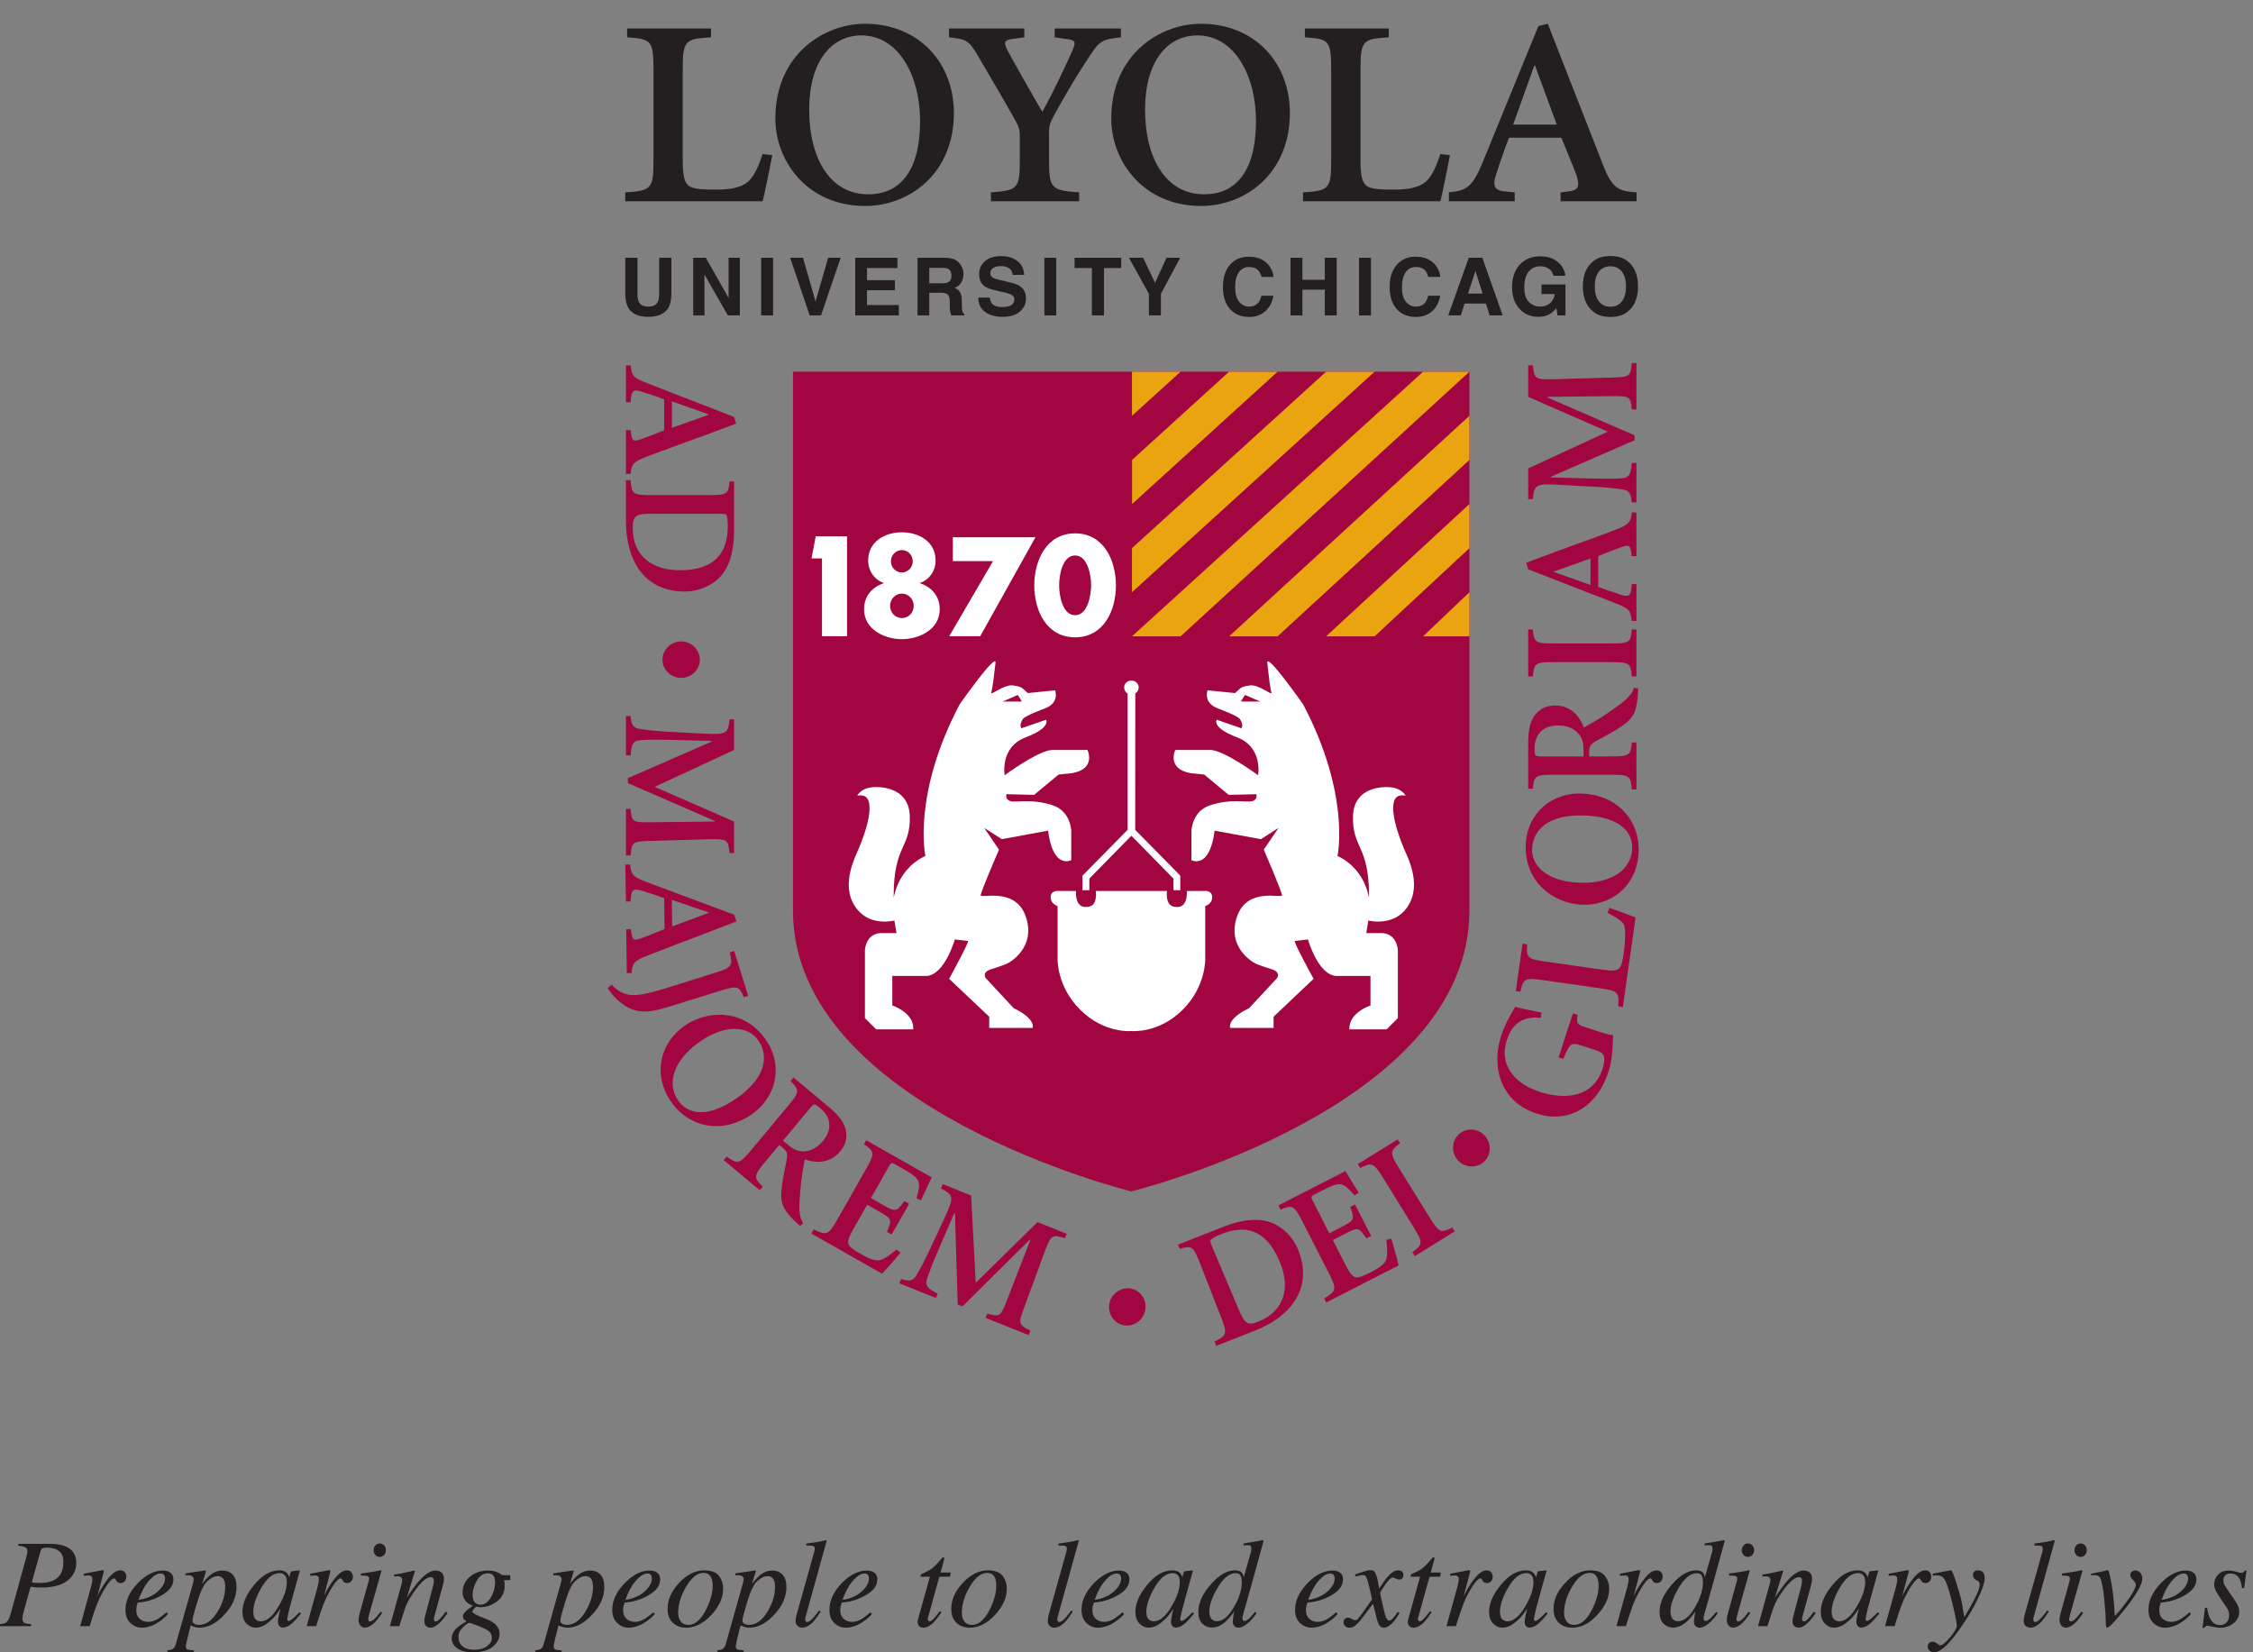 <?xml version="1.0" encoding="UTF-8"?>
<svg xmlns="http://www.w3.org/2000/svg" xmlns:xlink="http://www.w3.org/1999/xlink" width="90" height="66" viewBox="0 0 90 66">
<rect x="0" y="0" width="90" height="66" fill="#808080" stroke="none"/>
<defs>
<clipPath id="clip-0">
<path clip-rule="nonzero" d="M 87 62 L 89.742 62 L 89.742 66 L 87 66 Z M 87 62 "/>
</clipPath>
<clipPath id="clip-1">
<path clip-rule="nonzero" d="M 30 0.949 L 39 0.949 L 39 9 L 30 9 Z M 30 0.949 "/>
</clipPath>
<clipPath id="clip-2">
<path clip-rule="nonzero" d="M 44 0.949 L 52 0.949 L 52 9 L 44 9 Z M 44 0.949 "/>
</clipPath>
<clipPath id="clip-3">
<path clip-rule="nonzero" d="M 57 0.949 L 66 0.949 L 66 9 L 57 9 Z M 57 0.949 "/>
</clipPath>
</defs>
<path fill-rule="nonzero" fill="rgb(13.73%, 12.16%, 12.549%)" fill-opacity="1" d="M 1.383 63.223 C 1.426 63.227 1.484 63.23 1.555 63.23 C 1.805 63.23 2 63.195 2.141 63.125 C 2.402 63 2.531 62.758 2.531 62.398 C 2.531 62.188 2.473 62.039 2.355 61.953 C 2.238 61.863 2.082 61.82 1.883 61.82 C 1.805 61.82 1.746 61.828 1.707 61.844 C 1.668 61.859 1.637 61.895 1.621 61.957 L 1.27 63.203 C 1.301 63.211 1.336 63.215 1.383 63.223 Z M 0 64.875 C 0.117 64.867 0.199 64.844 0.242 64.812 C 0.312 64.762 0.367 64.66 0.414 64.504 L 1.031 62.27 L 1.078 62.082 C 1.082 62.055 1.086 62.035 1.09 62.016 C 1.094 62 1.094 61.98 1.094 61.969 C 1.094 61.887 1.066 61.832 1.012 61.805 C 0.957 61.773 0.867 61.758 0.734 61.746 L 0.734 61.668 L 1.98 61.668 C 2.238 61.668 2.445 61.699 2.602 61.762 C 2.898 61.883 3.047 62.105 3.047 62.434 C 3.047 62.633 2.988 62.812 2.867 62.965 C 2.641 63.266 2.234 63.414 1.645 63.414 C 1.57 63.414 1.5 63.414 1.43 63.406 C 1.355 63.402 1.289 63.391 1.223 63.379 L 0.953 64.352 C 0.934 64.41 0.922 64.457 0.914 64.496 C 0.902 64.562 0.895 64.613 0.895 64.648 C 0.895 64.73 0.918 64.789 0.969 64.82 C 1.02 64.852 1.109 64.867 1.238 64.875 L 1.238 64.957 L 0 64.957 L 0 64.875 "/>
<path fill-rule="nonzero" fill="rgb(13.73%, 12.16%, 12.549%)" fill-opacity="1" d="M 4.137 62.73 C 4.145 62.738 4.148 62.75 4.148 62.762 C 4.145 62.781 4.145 62.793 4.141 62.801 L 3.891 63.758 L 3.945 63.645 C 4.062 63.414 4.199 63.203 4.355 63.012 C 4.516 62.82 4.664 62.727 4.809 62.727 C 4.887 62.727 4.945 62.75 4.984 62.801 C 5.027 62.852 5.047 62.91 5.047 62.977 C 5.047 63.051 5.027 63.113 4.984 63.16 C 4.945 63.207 4.887 63.234 4.812 63.234 C 4.766 63.234 4.727 63.223 4.699 63.203 C 4.676 63.184 4.656 63.16 4.641 63.133 L 4.609 63.078 C 4.605 63.07 4.598 63.062 4.586 63.055 C 4.578 63.051 4.566 63.047 4.555 63.047 C 4.488 63.047 4.398 63.137 4.277 63.312 C 4.156 63.492 4.047 63.688 3.953 63.895 C 3.895 64.023 3.828 64.191 3.758 64.398 C 3.715 64.531 3.656 64.715 3.582 64.957 L 3.203 64.957 L 3.613 63.469 C 3.637 63.383 3.656 63.309 3.672 63.242 C 3.684 63.176 3.691 63.121 3.691 63.078 C 3.691 63.031 3.68 62.992 3.652 62.965 C 3.629 62.941 3.586 62.93 3.527 62.93 C 3.508 62.93 3.48 62.93 3.453 62.934 C 3.422 62.938 3.387 62.941 3.348 62.945 L 3.348 62.863 L 3.445 62.844 C 3.574 62.82 3.715 62.789 3.867 62.762 C 4.02 62.73 4.102 62.719 4.105 62.719 C 4.121 62.719 4.133 62.723 4.137 62.73 "/>
<path fill-rule="nonzero" fill="rgb(13.73%, 12.16%, 12.549%)" fill-opacity="1" d="M 6.297 63.574 C 6.492 63.398 6.594 63.227 6.594 63.055 C 6.594 62.992 6.578 62.945 6.551 62.906 C 6.52 62.871 6.477 62.852 6.418 62.852 C 6.312 62.852 6.207 62.898 6.105 62.988 C 6.004 63.078 5.91 63.18 5.828 63.297 C 5.742 63.43 5.676 63.559 5.625 63.68 C 5.594 63.746 5.566 63.82 5.535 63.906 C 5.848 63.859 6.102 63.75 6.297 63.574 Z M 5.5 63.242 C 5.824 62.906 6.16 62.734 6.508 62.734 C 6.637 62.734 6.738 62.762 6.812 62.824 C 6.887 62.879 6.926 62.969 6.926 63.086 C 6.926 63.32 6.789 63.523 6.512 63.691 C 6.234 63.859 5.945 63.961 5.641 64 L 5.5 64.016 C 5.48 64.082 5.465 64.137 5.457 64.176 C 5.449 64.219 5.445 64.27 5.445 64.328 C 5.445 64.473 5.492 64.586 5.586 64.668 C 5.68 64.746 5.789 64.785 5.918 64.785 C 6.043 64.785 6.172 64.746 6.309 64.664 C 6.387 64.613 6.5 64.531 6.648 64.406 L 6.715 64.461 C 6.641 64.555 6.535 64.652 6.398 64.75 C 6.152 64.926 5.91 65.016 5.664 65.016 C 5.488 65.016 5.336 64.953 5.207 64.828 C 5.074 64.707 5.012 64.531 5.012 64.301 C 5.012 63.938 5.172 63.586 5.5 63.242 "/>
<path fill-rule="nonzero" fill="rgb(13.73%, 12.16%, 12.549%)" fill-opacity="1" d="M 8.957 63.137 C 8.91 63.016 8.82 62.957 8.688 62.957 C 8.574 62.957 8.453 63.012 8.32 63.125 C 8.188 63.238 8.074 63.426 7.984 63.684 C 7.914 63.887 7.848 64.102 7.781 64.328 C 7.719 64.551 7.688 64.684 7.688 64.723 C 7.688 64.785 7.715 64.832 7.766 64.859 C 7.816 64.891 7.879 64.906 7.949 64.906 C 8.234 64.906 8.484 64.723 8.703 64.359 C 8.898 64.031 8.996 63.707 8.996 63.387 C 8.996 63.281 8.98 63.199 8.957 63.137 Z M 6.691 65.914 C 6.793 65.914 6.863 65.895 6.914 65.859 C 6.965 65.82 7 65.758 7.023 65.672 L 7.703 63.273 C 7.719 63.215 7.73 63.172 7.734 63.145 C 7.738 63.117 7.738 63.098 7.738 63.082 C 7.738 63.027 7.719 62.988 7.68 62.961 C 7.641 62.934 7.582 62.922 7.504 62.922 C 7.488 62.922 7.473 62.922 7.457 62.922 C 7.441 62.926 7.426 62.926 7.41 62.93 L 7.406 62.848 L 8.203 62.73 C 8.215 62.73 8.223 62.738 8.227 62.75 C 8.219 62.781 8.215 62.801 8.211 62.816 L 8.074 63.27 C 8.184 63.125 8.281 63.016 8.371 62.941 C 8.531 62.801 8.703 62.734 8.875 62.734 C 9.055 62.734 9.195 62.789 9.297 62.898 C 9.398 63.008 9.449 63.172 9.449 63.398 C 9.449 63.781 9.289 64.148 8.965 64.496 C 8.645 64.84 8.312 65.016 7.965 65.016 C 7.898 65.016 7.84 65.008 7.793 64.992 C 7.746 64.98 7.688 64.957 7.621 64.926 L 7.578 65.078 C 7.535 65.242 7.504 65.363 7.488 65.438 C 7.445 65.625 7.422 65.73 7.422 65.758 C 7.422 65.824 7.445 65.867 7.488 65.887 C 7.531 65.902 7.613 65.914 7.742 65.922 L 7.742 65.996 L 6.691 65.996 L 6.691 65.914 "/>
<path fill-rule="nonzero" fill="rgb(13.73%, 12.16%, 12.549%)" fill-opacity="1" d="M 11.375 62.918 C 11.32 62.863 11.254 62.836 11.176 62.836 C 10.906 62.836 10.656 63.039 10.422 63.453 C 10.219 63.812 10.117 64.125 10.117 64.387 C 10.117 64.516 10.145 64.613 10.203 64.672 C 10.258 64.734 10.328 64.762 10.41 64.762 C 10.66 64.762 10.898 64.562 11.125 64.164 C 11.348 63.801 11.457 63.473 11.457 63.18 C 11.457 63.062 11.43 62.977 11.375 62.918 Z M 11.453 62.824 C 11.492 62.863 11.52 62.91 11.543 62.969 L 11.555 63.004 L 11.609 62.816 C 11.617 62.797 11.625 62.781 11.629 62.773 C 11.633 62.77 11.645 62.762 11.664 62.762 L 11.949 62.73 C 11.965 62.73 11.973 62.73 11.977 62.738 C 11.977 62.742 11.977 62.754 11.973 62.77 C 11.969 62.789 11.961 62.805 11.957 62.82 C 11.957 62.832 11.949 62.852 11.941 62.871 L 11.699 63.754 C 11.645 63.945 11.602 64.109 11.562 64.25 C 11.504 64.5 11.473 64.645 11.473 64.68 C 11.473 64.703 11.48 64.719 11.492 64.73 C 11.504 64.742 11.52 64.746 11.535 64.746 C 11.551 64.746 11.566 64.742 11.586 64.73 C 11.605 64.723 11.625 64.707 11.652 64.688 L 11.695 64.652 C 11.711 64.641 11.723 64.629 11.742 64.613 C 11.758 64.598 11.781 64.578 11.805 64.555 L 11.965 64.398 L 12.023 64.449 C 11.848 64.668 11.707 64.816 11.602 64.895 C 11.496 64.973 11.395 65.012 11.297 65.012 C 11.234 65.012 11.188 64.988 11.156 64.945 C 11.121 64.902 11.105 64.852 11.105 64.785 C 11.105 64.727 11.113 64.645 11.137 64.531 C 11.16 64.422 11.18 64.332 11.203 64.254 C 11.172 64.305 11.121 64.375 11.055 64.469 C 10.984 64.562 10.898 64.656 10.797 64.742 C 10.676 64.852 10.562 64.926 10.453 64.969 C 10.367 65 10.285 65.016 10.207 65.016 C 10.074 65.016 9.953 64.961 9.844 64.852 C 9.738 64.742 9.684 64.586 9.684 64.387 C 9.684 64.043 9.84 63.684 10.152 63.309 C 10.473 62.918 10.805 62.727 11.152 62.727 C 11.281 62.727 11.383 62.758 11.453 62.824 "/>
<path fill-rule="nonzero" fill="rgb(13.73%, 12.16%, 12.549%)" fill-opacity="1" d="M 13.188 62.73 C 13.195 62.738 13.195 62.75 13.195 62.762 C 13.195 62.781 13.191 62.793 13.191 62.801 L 12.941 63.758 L 12.992 63.645 C 13.109 63.414 13.25 63.203 13.406 63.012 C 13.566 62.82 13.715 62.727 13.855 62.727 C 13.934 62.727 13.992 62.75 14.035 62.801 C 14.074 62.852 14.098 62.91 14.098 62.977 C 14.098 63.051 14.078 63.113 14.035 63.16 C 13.992 63.207 13.938 63.234 13.863 63.234 C 13.812 63.234 13.777 63.223 13.75 63.203 C 13.723 63.184 13.703 63.16 13.688 63.133 L 13.66 63.078 C 13.652 63.07 13.645 63.062 13.637 63.055 C 13.629 63.051 13.617 63.047 13.602 63.047 C 13.539 63.047 13.445 63.137 13.324 63.312 C 13.203 63.492 13.094 63.688 13 63.895 C 12.941 64.023 12.879 64.191 12.809 64.398 C 12.762 64.531 12.703 64.715 12.629 64.957 L 12.25 64.957 L 12.664 63.469 C 12.688 63.383 12.707 63.309 12.719 63.242 C 12.73 63.176 12.738 63.121 12.738 63.078 C 12.738 63.031 12.727 62.992 12.703 62.965 C 12.68 62.941 12.637 62.93 12.574 62.93 C 12.555 62.93 12.531 62.93 12.5 62.934 C 12.473 62.938 12.438 62.941 12.395 62.945 L 12.395 62.863 L 12.492 62.844 C 12.621 62.82 12.766 62.789 12.914 62.762 C 13.066 62.73 13.148 62.719 13.156 62.719 C 13.172 62.719 13.18 62.723 13.188 62.73 "/>
<path fill-rule="nonzero" fill="rgb(13.73%, 12.16%, 12.549%)" fill-opacity="1" d="M 14.996 62.113 C 14.949 62.059 14.926 61.996 14.926 61.922 C 14.926 61.848 14.949 61.781 14.996 61.73 C 15.043 61.676 15.102 61.652 15.168 61.652 C 15.234 61.652 15.293 61.676 15.344 61.73 C 15.391 61.781 15.414 61.848 15.414 61.922 C 15.414 61.996 15.391 62.062 15.344 62.113 C 15.293 62.164 15.234 62.191 15.168 62.191 C 15.102 62.191 15.043 62.164 14.996 62.113 Z M 15.227 62.727 C 15.238 62.73 15.242 62.738 15.238 62.746 L 14.742 64.504 C 14.719 64.598 14.711 64.656 14.711 64.672 C 14.711 64.699 14.715 64.719 14.723 64.738 C 14.73 64.758 14.754 64.766 14.785 64.766 C 14.84 64.766 14.914 64.719 15.008 64.621 C 15.059 64.562 15.129 64.48 15.207 64.375 L 15.27 64.43 L 15.246 64.461 C 15.121 64.637 15.02 64.762 14.941 64.836 C 14.812 64.953 14.691 65.016 14.57 65.016 C 14.5 65.016 14.441 64.984 14.395 64.926 C 14.348 64.867 14.324 64.797 14.324 64.715 C 14.324 64.668 14.328 64.625 14.336 64.59 C 14.344 64.555 14.355 64.504 14.371 64.434 L 14.723 63.168 C 14.73 63.148 14.734 63.129 14.734 63.113 C 14.738 63.098 14.742 63.082 14.742 63.062 C 14.742 63.004 14.719 62.969 14.676 62.953 C 14.633 62.941 14.547 62.934 14.418 62.934 L 14.418 62.852 C 14.555 62.836 14.652 62.824 14.711 62.812 C 14.77 62.805 14.828 62.797 14.891 62.785 C 14.969 62.773 15.039 62.758 15.109 62.742 C 15.18 62.727 15.219 62.719 15.227 62.727 "/>
<path fill-rule="nonzero" fill="rgb(13.73%, 12.16%, 12.549%)" fill-opacity="1" d="M 15.574 64.957 L 15.996 63.438 C 16.031 63.312 16.051 63.234 16.059 63.207 C 16.062 63.18 16.066 63.148 16.066 63.117 C 16.066 63.07 16.051 63.031 16.027 63.008 C 16 62.98 15.945 62.965 15.867 62.965 C 15.848 62.965 15.828 62.965 15.809 62.969 C 15.789 62.973 15.77 62.973 15.746 62.977 L 15.746 62.895 C 15.852 62.879 15.93 62.867 15.973 62.859 C 16.02 62.852 16.066 62.84 16.117 62.832 L 16.555 62.734 C 16.566 62.738 16.574 62.75 16.574 62.758 L 16.254 63.812 C 16.453 63.508 16.621 63.277 16.758 63.129 C 16.996 62.867 17.207 62.734 17.395 62.734 C 17.469 62.734 17.531 62.75 17.582 62.777 C 17.684 62.832 17.734 62.926 17.734 63.07 C 17.734 63.109 17.73 63.148 17.723 63.191 C 17.715 63.234 17.703 63.281 17.691 63.328 L 17.367 64.508 C 17.359 64.531 17.352 64.562 17.344 64.598 C 17.336 64.633 17.332 64.656 17.332 64.668 C 17.332 64.695 17.336 64.719 17.348 64.738 C 17.359 64.758 17.379 64.766 17.402 64.766 C 17.445 64.766 17.492 64.742 17.547 64.691 C 17.598 64.641 17.684 64.535 17.809 64.375 L 17.879 64.438 C 17.746 64.617 17.645 64.746 17.566 64.82 C 17.434 64.949 17.305 65.016 17.188 65.016 C 17.133 65.016 17.078 64.996 17.027 64.957 C 16.977 64.922 16.953 64.855 16.953 64.758 C 16.953 64.73 16.953 64.699 16.957 64.668 C 16.961 64.637 16.969 64.609 16.973 64.586 L 17.289 63.395 C 17.305 63.328 17.32 63.273 17.324 63.23 C 17.328 63.191 17.332 63.16 17.332 63.145 C 17.332 63.102 17.324 63.07 17.305 63.039 C 17.285 63.012 17.254 63 17.203 63 C 17.078 63 16.922 63.109 16.73 63.332 C 16.621 63.465 16.508 63.621 16.395 63.805 C 16.305 63.945 16.238 64.086 16.188 64.219 C 16.141 64.355 16.059 64.602 15.953 64.957 L 15.574 64.957 "/>
<path fill-rule="nonzero" fill="rgb(13.73%, 12.16%, 12.549%)" fill-opacity="1" d="M 18.926 63.945 C 18.98 64.047 19.074 64.098 19.211 64.098 C 19.355 64.098 19.488 64.004 19.602 63.816 C 19.719 63.625 19.777 63.418 19.777 63.191 C 19.777 63.082 19.754 63 19.707 62.938 C 19.656 62.875 19.586 62.844 19.492 62.844 C 19.309 62.844 19.16 62.941 19.047 63.137 C 18.938 63.332 18.879 63.52 18.879 63.703 C 18.879 63.805 18.895 63.887 18.926 63.945 Z M 19.453 65.758 C 19.582 65.664 19.648 65.551 19.648 65.422 C 19.648 65.324 19.613 65.242 19.543 65.172 C 19.508 65.137 19.449 65.098 19.367 65.059 C 19.301 65.023 19.188 64.977 19.027 64.918 C 18.867 64.855 18.773 64.824 18.75 64.824 C 18.707 64.824 18.621 64.879 18.5 64.996 C 18.379 65.109 18.316 65.238 18.316 65.383 C 18.316 65.602 18.41 65.75 18.598 65.836 C 18.699 65.879 18.82 65.898 18.965 65.898 C 19.16 65.898 19.324 65.852 19.453 65.758 Z M 18.184 65.094 C 18.281 64.984 18.43 64.875 18.633 64.766 C 18.594 64.738 18.559 64.711 18.531 64.684 C 18.508 64.652 18.492 64.617 18.492 64.566 C 18.492 64.5 18.539 64.422 18.633 64.336 C 18.688 64.289 18.773 64.223 18.891 64.145 C 18.785 64.102 18.695 64.047 18.621 63.977 C 18.527 63.879 18.48 63.754 18.48 63.598 C 18.48 63.352 18.578 63.145 18.773 62.98 C 18.965 62.816 19.207 62.734 19.492 62.734 C 19.641 62.734 19.766 62.758 19.871 62.805 C 19.973 62.852 20.035 62.891 20.051 62.918 L 20.383 62.918 L 20.383 63.117 L 20.133 63.117 C 20.141 63.152 20.148 63.188 20.156 63.215 C 20.16 63.246 20.16 63.289 20.16 63.34 C 20.16 63.605 20.059 63.816 19.855 63.969 C 19.648 64.121 19.426 64.199 19.191 64.199 C 19.164 64.199 19.141 64.195 19.121 64.195 C 19.098 64.191 19.074 64.188 19.043 64.18 C 19.02 64.18 18.984 64.207 18.941 64.254 C 18.898 64.301 18.875 64.344 18.875 64.383 C 18.875 64.438 19.055 64.531 19.414 64.664 C 19.777 64.801 19.957 65 19.957 65.262 C 19.957 65.457 19.863 65.629 19.684 65.777 C 19.504 65.926 19.23 66 18.867 66 C 18.613 66 18.414 65.945 18.266 65.84 C 18.117 65.73 18.043 65.598 18.043 65.441 C 18.043 65.32 18.09 65.203 18.184 65.094 "/>
<path fill-rule="nonzero" fill="rgb(13.73%, 12.16%, 12.549%)" fill-opacity="1" d="M 23.652 63.137 C 23.602 63.016 23.516 62.957 23.383 62.957 C 23.27 62.957 23.145 63.012 23.012 63.125 C 22.879 63.238 22.77 63.426 22.68 63.684 C 22.605 63.887 22.539 64.102 22.477 64.328 C 22.414 64.551 22.383 64.684 22.383 64.723 C 22.383 64.785 22.406 64.832 22.457 64.859 C 22.512 64.891 22.57 64.906 22.641 64.906 C 22.926 64.906 23.18 64.723 23.395 64.359 C 23.59 64.031 23.688 63.707 23.688 63.387 C 23.688 63.281 23.676 63.199 23.652 63.137 Z M 21.387 65.914 C 21.484 65.914 21.559 65.895 21.609 65.859 C 21.66 65.82 21.695 65.758 21.719 65.672 L 22.395 63.273 C 22.41 63.215 22.422 63.172 22.426 63.145 C 22.43 63.117 22.434 63.098 22.434 63.082 C 22.434 63.027 22.414 62.988 22.371 62.961 C 22.332 62.934 22.273 62.922 22.195 62.922 C 22.18 62.922 22.164 62.922 22.152 62.922 C 22.137 62.926 22.121 62.926 22.105 62.93 L 22.098 62.848 L 22.898 62.73 C 22.906 62.73 22.914 62.738 22.922 62.75 C 22.914 62.781 22.906 62.801 22.902 62.816 L 22.77 63.27 C 22.875 63.125 22.973 63.016 23.062 62.941 C 23.227 62.801 23.395 62.734 23.57 62.734 C 23.746 62.734 23.891 62.789 23.988 62.898 C 24.09 63.008 24.141 63.172 24.141 63.398 C 24.141 63.781 23.98 64.148 23.656 64.496 C 23.336 64.84 23.004 65.016 22.66 65.016 C 22.59 65.016 22.531 65.008 22.484 64.992 C 22.438 64.98 22.383 64.957 22.312 64.926 L 22.273 65.078 C 22.227 65.242 22.199 65.363 22.18 65.438 C 22.141 65.625 22.117 65.73 22.117 65.758 C 22.117 65.824 22.141 65.867 22.18 65.887 C 22.223 65.902 22.309 65.914 22.434 65.922 L 22.434 65.996 L 21.387 65.996 L 21.387 65.914 "/>
<path fill-rule="nonzero" fill="rgb(13.73%, 12.16%, 12.549%)" fill-opacity="1" d="M 25.746 63.574 C 25.941 63.398 26.039 63.227 26.039 63.055 C 26.039 62.992 26.023 62.945 25.996 62.906 C 25.969 62.871 25.926 62.852 25.867 62.852 C 25.758 62.852 25.656 62.898 25.555 62.988 C 25.453 63.078 25.359 63.18 25.277 63.297 C 25.191 63.43 25.121 63.559 25.07 63.68 C 25.043 63.746 25.016 63.82 24.984 63.906 C 25.297 63.859 25.551 63.75 25.746 63.574 Z M 24.949 63.242 C 25.273 62.906 25.609 62.734 25.953 62.734 C 26.082 62.734 26.184 62.762 26.258 62.824 C 26.336 62.879 26.371 62.969 26.371 63.086 C 26.371 63.32 26.234 63.523 25.957 63.691 C 25.684 63.859 25.395 63.961 25.09 64 L 24.949 64.016 C 24.926 64.082 24.914 64.137 24.906 64.176 C 24.895 64.219 24.891 64.27 24.891 64.328 C 24.891 64.473 24.941 64.586 25.031 64.668 C 25.125 64.746 25.238 64.785 25.367 64.785 C 25.488 64.785 25.621 64.746 25.758 64.664 C 25.836 64.613 25.949 64.531 26.098 64.406 L 26.16 64.461 C 26.09 64.555 25.984 64.652 25.844 64.75 C 25.602 64.926 25.355 65.016 25.109 65.016 C 24.938 65.016 24.785 64.953 24.656 64.828 C 24.523 64.707 24.457 64.531 24.457 64.301 C 24.457 63.938 24.621 63.586 24.949 63.242 "/>
<path fill-rule="nonzero" fill="rgb(13.73%, 12.16%, 12.549%)" fill-opacity="1" d="M 27.195 64.77 C 27.262 64.859 27.359 64.906 27.492 64.906 C 27.762 64.906 27.996 64.703 28.203 64.297 C 28.379 63.949 28.469 63.633 28.469 63.34 C 28.469 63.219 28.453 63.117 28.422 63.043 C 28.363 62.898 28.262 62.828 28.105 62.828 C 27.855 62.828 27.621 63.016 27.402 63.391 C 27.195 63.742 27.09 64.09 27.09 64.43 C 27.09 64.566 27.125 64.68 27.195 64.77 Z M 28.719 62.945 C 28.832 63.094 28.887 63.266 28.887 63.469 C 28.887 63.816 28.734 64.156 28.43 64.492 C 28.113 64.84 27.773 65.016 27.414 65.016 C 27.191 65.016 27.012 64.949 26.875 64.816 C 26.738 64.688 26.668 64.5 26.668 64.262 C 26.668 63.902 26.82 63.559 27.125 63.23 C 27.438 62.895 27.773 62.727 28.137 62.727 C 28.41 62.727 28.605 62.801 28.719 62.945 "/>
<path fill-rule="nonzero" fill="rgb(13.73%, 12.16%, 12.549%)" fill-opacity="1" d="M 30.922 63.137 C 30.875 63.016 30.785 62.957 30.656 62.957 C 30.543 62.957 30.418 63.012 30.285 63.125 C 30.152 63.238 30.039 63.426 29.949 63.684 C 29.879 63.887 29.812 64.102 29.75 64.328 C 29.688 64.551 29.656 64.684 29.656 64.723 C 29.656 64.785 29.68 64.832 29.734 64.859 C 29.785 64.891 29.844 64.906 29.914 64.906 C 30.199 64.906 30.453 64.723 30.668 64.359 C 30.863 64.031 30.961 63.707 30.961 63.387 C 30.961 63.281 30.949 63.199 30.922 63.137 Z M 28.66 65.914 C 28.758 65.914 28.832 65.895 28.883 65.859 C 28.93 65.82 28.969 65.758 28.992 65.672 L 29.668 63.273 C 29.688 63.215 29.695 63.172 29.699 63.145 C 29.703 63.117 29.707 63.098 29.707 63.082 C 29.707 63.027 29.688 62.988 29.645 62.961 C 29.605 62.934 29.547 62.922 29.469 62.922 C 29.453 62.922 29.438 62.922 29.426 62.922 C 29.41 62.926 29.395 62.926 29.379 62.93 L 29.371 62.848 L 30.172 62.73 C 30.18 62.73 30.188 62.738 30.195 62.75 C 30.188 62.781 30.18 62.801 30.176 62.816 L 30.039 63.27 C 30.148 63.125 30.246 63.016 30.336 62.941 C 30.5 62.801 30.668 62.734 30.844 62.734 C 31.02 62.734 31.16 62.789 31.262 62.898 C 31.363 63.008 31.414 63.172 31.414 63.398 C 31.414 63.781 31.254 64.148 30.93 64.496 C 30.609 64.84 30.277 65.016 29.934 65.016 C 29.863 65.016 29.809 65.008 29.758 64.992 C 29.711 64.98 29.656 64.957 29.586 64.926 L 29.543 65.078 C 29.5 65.242 29.473 65.363 29.453 65.438 C 29.414 65.625 29.391 65.73 29.391 65.758 C 29.391 65.824 29.414 65.867 29.453 65.887 C 29.496 65.902 29.582 65.914 29.707 65.922 L 29.707 65.996 L 28.66 65.996 L 28.66 65.914 "/>
<path fill-rule="nonzero" fill="rgb(13.73%, 12.16%, 12.549%)" fill-opacity="1" d="M 32.531 61.969 C 32.535 61.949 32.543 61.93 32.543 61.906 C 32.543 61.887 32.547 61.867 32.547 61.855 C 32.547 61.801 32.523 61.766 32.477 61.75 C 32.434 61.738 32.344 61.734 32.207 61.734 L 32.207 61.656 C 32.281 61.645 32.367 61.633 32.465 61.621 C 32.559 61.609 32.621 61.598 32.652 61.594 C 32.746 61.578 32.855 61.555 32.988 61.52 C 33 61.52 33.012 61.531 33.023 61.547 L 32.203 64.504 C 32.184 64.574 32.172 64.617 32.168 64.633 C 32.168 64.648 32.164 64.664 32.164 64.676 C 32.164 64.707 32.168 64.734 32.184 64.758 C 32.191 64.781 32.215 64.789 32.246 64.789 C 32.305 64.789 32.383 64.738 32.477 64.633 C 32.57 64.527 32.652 64.426 32.719 64.328 L 32.785 64.375 C 32.645 64.582 32.535 64.73 32.457 64.809 C 32.32 64.945 32.184 65.016 32.047 65.016 C 31.988 65.016 31.934 65 31.891 64.969 C 31.82 64.926 31.781 64.852 31.781 64.742 C 31.781 64.699 31.789 64.645 31.801 64.578 C 31.812 64.535 31.824 64.488 31.84 64.434 L 32.531 61.969 "/>
<path fill-rule="nonzero" fill="rgb(13.73%, 12.16%, 12.549%)" fill-opacity="1" d="M 34.418 63.574 C 34.613 63.398 34.711 63.227 34.711 63.055 C 34.711 62.992 34.699 62.945 34.668 62.906 C 34.641 62.871 34.598 62.852 34.539 62.852 C 34.434 62.852 34.328 62.898 34.227 62.988 C 34.121 63.078 34.031 63.18 33.949 63.297 C 33.863 63.43 33.793 63.559 33.746 63.68 C 33.715 63.746 33.688 63.82 33.656 63.906 C 33.969 63.859 34.223 63.75 34.418 63.574 Z M 33.621 63.242 C 33.949 62.906 34.281 62.734 34.629 62.734 C 34.754 62.734 34.855 62.762 34.934 62.824 C 35.008 62.879 35.047 62.969 35.047 63.086 C 35.047 63.32 34.906 63.523 34.633 63.691 C 34.355 63.859 34.066 63.961 33.762 64 L 33.621 64.016 C 33.602 64.082 33.586 64.137 33.578 64.176 C 33.57 64.219 33.566 64.27 33.566 64.328 C 33.566 64.473 33.613 64.586 33.707 64.668 C 33.801 64.746 33.91 64.785 34.039 64.785 C 34.16 64.785 34.293 64.746 34.43 64.664 C 34.508 64.613 34.621 64.531 34.77 64.406 L 34.836 64.461 C 34.762 64.555 34.656 64.652 34.52 64.75 C 34.273 64.926 34.027 65.016 33.785 65.016 C 33.609 65.016 33.457 64.953 33.328 64.828 C 33.195 64.707 33.133 64.531 33.133 64.301 C 33.133 63.938 33.293 63.586 33.621 63.242 "/>
<path fill-rule="nonzero" fill="rgb(13.73%, 12.16%, 12.549%)" fill-opacity="1" d="M 36.656 64.754 C 36.66 64.734 36.664 64.719 36.668 64.699 L 37.145 62.98 L 36.773 62.98 C 36.773 62.938 36.773 62.91 36.781 62.898 C 36.789 62.887 36.805 62.875 36.832 62.863 C 37 62.793 37.129 62.723 37.223 62.656 C 37.312 62.59 37.438 62.465 37.598 62.273 L 37.637 62.23 C 37.641 62.223 37.648 62.219 37.656 62.211 C 37.66 62.207 37.672 62.207 37.68 62.207 C 37.695 62.211 37.707 62.211 37.711 62.219 C 37.719 62.227 37.719 62.238 37.723 62.246 C 37.723 62.258 37.723 62.266 37.719 62.273 L 37.574 62.812 L 37.98 62.812 L 37.949 62.98 L 37.523 62.98 L 37.066 64.637 C 37.055 64.668 37.059 64.695 37.07 64.723 C 37.086 64.75 37.105 64.762 37.141 64.762 C 37.18 64.762 37.242 64.719 37.32 64.633 C 37.363 64.586 37.438 64.496 37.543 64.359 L 37.605 64.398 L 37.574 64.449 C 37.43 64.66 37.309 64.809 37.199 64.891 C 37.094 64.973 36.992 65.016 36.895 65.016 C 36.812 65.016 36.75 64.992 36.715 64.949 C 36.676 64.902 36.656 64.855 36.656 64.801 C 36.656 64.785 36.656 64.77 36.656 64.754 "/>
<path fill-rule="nonzero" fill="rgb(13.73%, 12.16%, 12.549%)" fill-opacity="1" d="M 38.527 64.77 C 38.594 64.859 38.691 64.906 38.824 64.906 C 39.09 64.906 39.328 64.703 39.535 64.297 C 39.711 63.949 39.797 63.633 39.797 63.34 C 39.797 63.219 39.781 63.117 39.754 63.043 C 39.695 62.898 39.59 62.828 39.438 62.828 C 39.188 62.828 38.953 63.016 38.734 63.391 C 38.527 63.742 38.422 64.09 38.422 64.43 C 38.422 64.566 38.457 64.68 38.527 64.77 Z M 40.051 62.945 C 40.164 63.094 40.219 63.266 40.219 63.469 C 40.219 63.816 40.066 64.156 39.762 64.492 C 39.445 64.84 39.105 65.016 38.746 65.016 C 38.52 65.016 38.34 64.949 38.203 64.816 C 38.066 64.688 38 64.5 38 64.262 C 38 63.902 38.152 63.559 38.457 63.23 C 38.77 62.895 39.105 62.727 39.469 62.727 C 39.742 62.727 39.938 62.801 40.051 62.945 "/>
<path fill-rule="nonzero" fill="rgb(13.73%, 12.16%, 12.549%)" fill-opacity="1" d="M 42.602 61.969 C 42.609 61.949 42.613 61.93 42.613 61.906 C 42.617 61.887 42.617 61.867 42.617 61.855 C 42.617 61.801 42.594 61.766 42.547 61.75 C 42.504 61.738 42.414 61.734 42.281 61.734 L 42.281 61.656 C 42.355 61.645 42.441 61.633 42.535 61.621 C 42.633 61.609 42.695 61.598 42.723 61.594 C 42.816 61.578 42.93 61.555 43.059 61.52 C 43.07 61.52 43.082 61.531 43.094 61.547 L 42.273 64.504 C 42.254 64.574 42.246 64.617 42.242 64.633 C 42.238 64.648 42.234 64.664 42.234 64.676 C 42.234 64.707 42.242 64.734 42.254 64.758 C 42.266 64.781 42.285 64.789 42.316 64.789 C 42.375 64.789 42.453 64.738 42.551 64.633 C 42.645 64.527 42.727 64.426 42.793 64.328 L 42.855 64.375 C 42.715 64.582 42.609 64.73 42.527 64.809 C 42.391 64.945 42.254 65.016 42.117 65.016 C 42.059 65.016 42.008 65 41.961 64.969 C 41.891 64.926 41.855 64.852 41.855 64.742 C 41.855 64.699 41.863 64.645 41.875 64.578 C 41.883 64.535 41.895 64.488 41.91 64.434 L 42.602 61.969 "/>
<path fill-rule="nonzero" fill="rgb(13.73%, 12.16%, 12.549%)" fill-opacity="1" d="M 44.492 63.574 C 44.688 63.398 44.785 63.227 44.785 63.055 C 44.785 62.992 44.77 62.945 44.742 62.906 C 44.711 62.871 44.668 62.852 44.609 62.852 C 44.504 62.852 44.398 62.898 44.297 62.988 C 44.195 63.078 44.105 63.18 44.023 63.297 C 43.934 63.43 43.867 63.559 43.816 63.68 C 43.789 63.746 43.758 63.82 43.727 63.906 C 44.039 63.859 44.293 63.75 44.492 63.574 Z M 43.695 63.242 C 44.02 62.906 44.355 62.734 44.699 62.734 C 44.828 62.734 44.93 62.762 45.004 62.824 C 45.078 62.879 45.117 62.969 45.117 63.086 C 45.117 63.32 44.98 63.523 44.703 63.691 C 44.43 63.859 44.137 63.961 43.832 64 L 43.695 64.016 C 43.672 64.082 43.656 64.137 43.648 64.176 C 43.641 64.219 43.637 64.27 43.637 64.328 C 43.637 64.473 43.684 64.586 43.777 64.668 C 43.871 64.746 43.98 64.785 44.113 64.785 C 44.234 64.785 44.363 64.746 44.5 64.664 C 44.578 64.613 44.691 64.531 44.84 64.406 L 44.906 64.461 C 44.832 64.555 44.727 64.652 44.59 64.75 C 44.348 64.926 44.102 65.016 43.855 65.016 C 43.68 65.016 43.531 64.953 43.398 64.828 C 43.27 64.707 43.203 64.531 43.203 64.301 C 43.203 63.938 43.367 63.586 43.695 63.242 "/>
<path fill-rule="nonzero" fill="rgb(13.73%, 12.16%, 12.549%)" fill-opacity="1" d="M 47.047 62.918 C 46.992 62.863 46.926 62.836 46.852 62.836 C 46.578 62.836 46.328 63.039 46.098 63.453 C 45.895 63.812 45.793 64.125 45.793 64.387 C 45.793 64.516 45.82 64.613 45.875 64.672 C 45.934 64.734 46 64.762 46.086 64.762 C 46.332 64.762 46.57 64.562 46.801 64.164 C 47.02 63.801 47.129 63.473 47.129 63.18 C 47.129 63.062 47.102 62.977 47.047 62.918 Z M 47.129 62.824 C 47.164 62.863 47.195 62.91 47.219 62.969 L 47.23 63.004 L 47.285 62.816 C 47.293 62.797 47.297 62.781 47.305 62.773 C 47.309 62.77 47.32 62.762 47.34 62.762 L 47.621 62.73 C 47.637 62.73 47.648 62.73 47.648 62.738 C 47.652 62.742 47.652 62.754 47.648 62.77 C 47.641 62.789 47.637 62.805 47.633 62.82 C 47.629 62.832 47.625 62.852 47.617 62.871 L 47.371 63.754 C 47.32 63.945 47.273 64.109 47.238 64.25 C 47.176 64.5 47.145 64.645 47.145 64.68 C 47.145 64.703 47.152 64.719 47.164 64.73 C 47.176 64.742 47.191 64.746 47.211 64.746 C 47.223 64.746 47.242 64.742 47.258 64.73 C 47.277 64.723 47.301 64.707 47.324 64.688 L 47.371 64.652 C 47.383 64.641 47.398 64.629 47.418 64.613 C 47.434 64.598 47.453 64.578 47.48 64.555 L 47.641 64.398 L 47.699 64.449 C 47.523 64.668 47.383 64.816 47.277 64.895 C 47.168 64.973 47.066 65.012 46.973 65.012 C 46.91 65.012 46.863 64.988 46.828 64.945 C 46.793 64.902 46.777 64.852 46.777 64.785 C 46.777 64.727 46.789 64.645 46.812 64.531 C 46.832 64.422 46.855 64.332 46.875 64.254 C 46.848 64.305 46.797 64.375 46.727 64.469 C 46.656 64.562 46.574 64.656 46.469 64.742 C 46.352 64.852 46.238 64.926 46.125 64.969 C 46.043 65 45.957 65.016 45.879 65.016 C 45.746 65.016 45.629 64.961 45.52 64.852 C 45.41 64.742 45.355 64.586 45.355 64.387 C 45.355 64.043 45.512 63.684 45.824 63.309 C 46.145 62.918 46.48 62.727 46.824 62.727 C 46.953 62.727 47.059 62.758 47.129 62.824 "/>
<path fill-rule="nonzero" fill="rgb(13.73%, 12.16%, 12.549%)" fill-opacity="1" d="M 48.379 64.645 C 48.426 64.719 48.504 64.758 48.613 64.758 C 48.848 64.758 49.074 64.57 49.293 64.191 C 49.5 63.84 49.605 63.504 49.605 63.188 C 49.605 63.086 49.59 63.004 49.555 62.938 C 49.523 62.871 49.457 62.84 49.355 62.84 C 49.102 62.84 48.859 63.043 48.625 63.445 C 48.414 63.805 48.309 64.117 48.309 64.383 C 48.309 64.484 48.332 64.57 48.379 64.645 Z M 49.605 62.82 C 49.637 62.855 49.664 62.914 49.684 63 L 49.969 62 C 49.977 61.973 49.98 61.949 49.984 61.926 C 49.988 61.902 49.988 61.883 49.988 61.867 C 49.988 61.805 49.977 61.762 49.953 61.746 C 49.93 61.73 49.895 61.723 49.852 61.723 C 49.82 61.723 49.797 61.723 49.773 61.723 C 49.75 61.727 49.715 61.73 49.676 61.73 L 49.676 61.652 C 49.863 61.625 50.121 61.582 50.453 61.52 L 50.473 61.547 L 50.469 61.574 L 49.984 63.336 L 49.652 64.508 C 49.645 64.535 49.641 64.559 49.637 64.582 C 49.633 64.605 49.629 64.625 49.629 64.645 C 49.629 64.688 49.641 64.715 49.664 64.73 C 49.684 64.742 49.703 64.75 49.723 64.75 C 49.77 64.75 49.836 64.707 49.926 64.625 C 49.977 64.574 50.047 64.492 50.137 64.383 L 50.195 64.438 L 50.16 64.488 C 50.098 64.578 50.02 64.672 49.926 64.766 C 49.754 64.93 49.602 65.016 49.469 65.016 C 49.422 65.016 49.383 65.004 49.348 64.984 C 49.281 64.945 49.246 64.875 49.246 64.773 C 49.246 64.738 49.25 64.688 49.262 64.609 C 49.27 64.535 49.285 64.453 49.305 64.363 C 49.18 64.551 49.043 64.707 48.895 64.828 C 48.746 64.949 48.582 65.012 48.406 65.012 C 48.266 65.012 48.141 64.961 48.031 64.855 C 47.926 64.754 47.871 64.602 47.871 64.387 C 47.871 64.031 48.035 63.664 48.367 63.289 C 48.695 62.914 49.016 62.727 49.328 62.727 C 49.461 62.727 49.551 62.758 49.605 62.82 "/>
<path fill-rule="nonzero" fill="rgb(13.73%, 12.16%, 12.549%)" fill-opacity="1" d="M 53.023 63.574 C 53.219 63.398 53.316 63.227 53.316 63.055 C 53.316 62.992 53.301 62.945 53.273 62.906 C 53.242 62.871 53.199 62.852 53.141 62.852 C 53.035 62.852 52.934 62.898 52.832 62.988 C 52.727 63.078 52.637 63.18 52.555 63.297 C 52.469 63.43 52.398 63.559 52.348 63.68 C 52.32 63.746 52.293 63.82 52.258 63.906 C 52.57 63.859 52.824 63.75 53.023 63.574 Z M 52.227 63.242 C 52.551 62.906 52.887 62.734 53.23 62.734 C 53.359 62.734 53.461 62.762 53.535 62.824 C 53.613 62.879 53.648 62.969 53.648 63.086 C 53.648 63.32 53.512 63.523 53.238 63.691 C 52.961 63.859 52.672 63.961 52.363 64 L 52.227 64.016 C 52.203 64.082 52.188 64.137 52.18 64.176 C 52.172 64.219 52.168 64.27 52.168 64.328 C 52.168 64.473 52.215 64.586 52.309 64.668 C 52.402 64.746 52.516 64.785 52.645 64.785 C 52.766 64.785 52.895 64.746 53.035 64.664 C 53.109 64.613 53.227 64.531 53.375 64.406 L 53.438 64.461 C 53.363 64.555 53.262 64.652 53.121 64.75 C 52.879 64.926 52.633 65.016 52.387 65.016 C 52.215 65.016 52.062 64.953 51.93 64.828 C 51.801 64.707 51.734 64.531 51.734 64.301 C 51.734 63.938 51.898 63.586 52.227 63.242 "/>
<path fill-rule="nonzero" fill="rgb(13.73%, 12.16%, 12.549%)" fill-opacity="1" d="M 53.73 64.656 C 53.77 64.629 53.809 64.617 53.852 64.617 C 53.871 64.617 53.891 64.617 53.91 64.625 C 53.93 64.633 53.949 64.641 53.973 64.652 L 54.059 64.699 C 54.07 64.707 54.082 64.711 54.094 64.711 C 54.105 64.715 54.113 64.715 54.129 64.715 C 54.168 64.715 54.199 64.707 54.223 64.688 C 54.246 64.664 54.301 64.594 54.395 64.473 C 54.453 64.391 54.594 64.195 54.809 63.883 C 54.809 63.871 54.789 63.781 54.75 63.617 C 54.715 63.453 54.68 63.312 54.648 63.199 C 54.613 63.082 54.586 63.008 54.562 62.969 C 54.539 62.934 54.492 62.914 54.426 62.914 C 54.402 62.914 54.355 62.922 54.289 62.938 C 54.246 62.949 54.199 62.961 54.152 62.973 L 54.129 62.891 L 54.402 62.801 C 54.473 62.773 54.539 62.754 54.598 62.738 C 54.66 62.727 54.711 62.719 54.754 62.719 C 54.82 62.719 54.875 62.738 54.906 62.781 C 54.961 62.844 55.004 62.977 55.043 63.172 L 55.094 63.453 C 55.242 63.227 55.355 63.066 55.438 62.977 C 55.512 62.891 55.582 62.828 55.648 62.789 C 55.715 62.746 55.777 62.727 55.836 62.727 C 55.891 62.727 55.938 62.734 55.969 62.75 C 56.031 62.781 56.062 62.836 56.062 62.918 C 56.062 62.973 56.047 63.016 56.016 63.047 C 55.984 63.078 55.945 63.094 55.895 63.094 C 55.879 63.094 55.859 63.094 55.844 63.09 C 55.828 63.086 55.812 63.078 55.793 63.07 L 55.727 63.043 C 55.711 63.035 55.691 63.027 55.676 63.023 C 55.66 63.016 55.648 63.012 55.641 63.012 C 55.566 63.012 55.465 63.109 55.332 63.301 C 55.199 63.492 55.133 63.602 55.133 63.633 C 55.133 63.656 55.148 63.738 55.18 63.871 C 55.211 64.008 55.242 64.152 55.281 64.301 C 55.312 64.445 55.34 64.543 55.363 64.598 C 55.402 64.688 55.445 64.73 55.492 64.73 C 55.539 64.73 55.582 64.707 55.629 64.656 C 55.676 64.605 55.746 64.516 55.836 64.387 L 55.906 64.43 C 55.836 64.559 55.762 64.668 55.688 64.758 C 55.543 64.93 55.406 65.016 55.277 65.016 C 55.195 65.016 55.129 64.977 55.082 64.895 C 55.055 64.852 55.027 64.773 55 64.668 L 54.848 64.062 L 54.344 64.723 C 54.242 64.84 54.168 64.914 54.113 64.953 C 54.062 64.992 53.996 65.016 53.918 65.016 C 53.812 65.016 53.742 64.98 53.703 64.918 C 53.68 64.883 53.672 64.84 53.672 64.793 C 53.672 64.73 53.688 64.684 53.73 64.656 "/>
<path fill-rule="nonzero" fill="rgb(13.73%, 12.16%, 12.549%)" fill-opacity="1" d="M 56.238 64.754 C 56.242 64.734 56.242 64.719 56.25 64.699 L 56.727 62.98 L 56.352 62.98 C 56.352 62.938 56.355 62.91 56.363 62.898 C 56.371 62.887 56.387 62.875 56.41 62.863 C 56.578 62.793 56.711 62.723 56.801 62.656 C 56.895 62.59 57.02 62.465 57.18 62.273 L 57.219 62.23 C 57.223 62.223 57.23 62.219 57.234 62.211 C 57.242 62.207 57.25 62.207 57.258 62.207 C 57.277 62.211 57.285 62.211 57.293 62.219 C 57.297 62.227 57.301 62.238 57.301 62.246 C 57.305 62.258 57.301 62.266 57.301 62.273 L 57.152 62.812 L 57.559 62.812 L 57.531 62.98 L 57.105 62.98 L 56.645 64.637 C 56.637 64.668 56.641 64.695 56.652 64.723 C 56.668 64.75 56.688 64.762 56.719 64.762 C 56.762 64.762 56.824 64.719 56.898 64.633 C 56.945 64.586 57.02 64.496 57.125 64.359 L 57.188 64.398 L 57.152 64.449 C 57.012 64.66 56.891 64.809 56.781 64.891 C 56.672 64.973 56.57 65.016 56.477 65.016 C 56.391 65.016 56.332 64.992 56.293 64.949 C 56.258 64.902 56.238 64.855 56.238 64.801 C 56.238 64.785 56.238 64.77 56.238 64.754 "/>
<path fill-rule="nonzero" fill="rgb(13.73%, 12.16%, 12.549%)" fill-opacity="1" d="M 58.719 62.73 C 58.727 62.738 58.727 62.75 58.727 62.762 C 58.727 62.781 58.723 62.793 58.723 62.801 L 58.469 63.758 L 58.527 63.645 C 58.645 63.414 58.781 63.203 58.938 63.012 C 59.098 62.82 59.246 62.727 59.391 62.727 C 59.465 62.727 59.523 62.75 59.566 62.801 C 59.605 62.852 59.629 62.91 59.629 62.977 C 59.629 63.051 59.605 63.113 59.566 63.16 C 59.527 63.207 59.469 63.234 59.395 63.234 C 59.344 63.234 59.305 63.223 59.281 63.203 C 59.254 63.184 59.234 63.16 59.219 63.133 L 59.191 63.078 C 59.184 63.07 59.176 63.062 59.168 63.055 C 59.16 63.051 59.148 63.047 59.137 63.047 C 59.07 63.047 58.977 63.137 58.855 63.312 C 58.734 63.492 58.629 63.688 58.531 63.895 C 58.473 64.023 58.41 64.191 58.34 64.398 C 58.293 64.531 58.234 64.715 58.16 64.957 L 57.781 64.957 L 58.195 63.469 C 58.219 63.383 58.238 63.309 58.25 63.242 C 58.266 63.176 58.273 63.121 58.273 63.078 C 58.273 63.031 58.262 62.992 58.234 62.965 C 58.211 62.941 58.168 62.93 58.105 62.93 C 58.09 62.93 58.062 62.93 58.035 62.934 C 58.004 62.938 57.969 62.941 57.926 62.945 L 57.926 62.863 L 58.027 62.844 C 58.156 62.82 58.293 62.789 58.449 62.762 C 58.602 62.73 58.68 62.719 58.688 62.719 C 58.703 62.719 58.715 62.723 58.719 62.73 "/>
<path fill-rule="nonzero" fill="rgb(13.73%, 12.16%, 12.549%)" fill-opacity="1" d="M 61.176 62.918 C 61.121 62.863 61.055 62.836 60.977 62.836 C 60.707 62.836 60.457 63.039 60.223 63.453 C 60.02 63.812 59.918 64.125 59.918 64.387 C 59.918 64.516 59.949 64.613 60.004 64.672 C 60.062 64.734 60.129 64.762 60.215 64.762 C 60.461 64.762 60.699 64.562 60.93 64.164 C 61.148 63.801 61.258 63.473 61.258 63.18 C 61.258 63.062 61.23 62.977 61.176 62.918 Z M 61.254 62.824 C 61.293 62.863 61.324 62.91 61.344 62.969 L 61.359 63.004 L 61.414 62.816 C 61.422 62.797 61.426 62.781 61.43 62.773 C 61.434 62.77 61.449 62.762 61.465 62.762 L 61.75 62.73 C 61.766 62.73 61.773 62.73 61.777 62.738 C 61.777 62.742 61.777 62.754 61.777 62.77 C 61.77 62.789 61.766 62.805 61.762 62.82 C 61.754 62.832 61.75 62.852 61.742 62.871 L 61.5 63.754 C 61.449 63.945 61.402 64.109 61.363 64.25 C 61.305 64.5 61.273 64.645 61.273 64.68 C 61.273 64.703 61.281 64.719 61.293 64.73 C 61.305 64.742 61.32 64.746 61.34 64.746 C 61.352 64.746 61.367 64.742 61.387 64.73 C 61.406 64.723 61.426 64.707 61.453 64.688 L 61.496 64.652 C 61.512 64.641 61.527 64.629 61.543 64.613 C 61.562 64.598 61.582 64.578 61.605 64.555 L 61.766 64.398 L 61.824 64.449 C 61.652 64.668 61.508 64.816 61.402 64.895 C 61.297 64.973 61.195 65.012 61.102 65.012 C 61.039 65.012 60.988 64.988 60.957 64.945 C 60.922 64.902 60.906 64.852 60.906 64.785 C 60.906 64.727 60.918 64.645 60.938 64.531 C 60.961 64.422 60.984 64.332 61.004 64.254 C 60.973 64.305 60.926 64.375 60.855 64.469 C 60.785 64.562 60.699 64.656 60.598 64.742 C 60.48 64.852 60.363 64.926 60.254 64.969 C 60.168 65 60.086 65.016 60.008 65.016 C 59.875 65.016 59.754 64.961 59.648 64.852 C 59.539 64.742 59.484 64.586 59.484 64.387 C 59.484 64.043 59.641 63.684 59.953 63.309 C 60.273 62.918 60.609 62.727 60.953 62.727 C 61.082 62.727 61.184 62.758 61.254 62.824 "/>
<path fill-rule="nonzero" fill="rgb(13.73%, 12.16%, 12.549%)" fill-opacity="1" d="M 62.586 64.77 C 62.652 64.859 62.75 64.906 62.883 64.906 C 63.152 64.906 63.387 64.703 63.594 64.297 C 63.77 63.949 63.859 63.633 63.859 63.34 C 63.859 63.219 63.844 63.117 63.812 63.043 C 63.758 62.898 63.652 62.828 63.5 62.828 C 63.246 62.828 63.012 63.016 62.793 63.391 C 62.586 63.742 62.48 64.09 62.48 64.43 C 62.48 64.566 62.516 64.68 62.586 64.77 Z M 64.109 62.945 C 64.223 63.094 64.281 63.266 64.281 63.469 C 64.281 63.816 64.125 64.156 63.82 64.492 C 63.504 64.84 63.168 65.016 62.809 65.016 C 62.582 65.016 62.398 64.949 62.266 64.816 C 62.129 64.688 62.059 64.5 62.059 64.262 C 62.059 63.902 62.215 63.559 62.52 63.23 C 62.828 62.895 63.164 62.727 63.527 62.727 C 63.805 62.727 63.996 62.801 64.109 62.945 "/>
<path fill-rule="nonzero" fill="rgb(13.73%, 12.16%, 12.549%)" fill-opacity="1" d="M 65.508 62.73 C 65.512 62.738 65.516 62.75 65.516 62.762 C 65.516 62.781 65.512 62.793 65.512 62.801 L 65.258 63.758 L 65.312 63.645 C 65.43 63.414 65.57 63.203 65.727 63.012 C 65.883 62.82 66.035 62.727 66.176 62.727 C 66.254 62.727 66.312 62.75 66.355 62.801 C 66.395 62.852 66.418 62.91 66.418 62.977 C 66.418 63.051 66.395 63.113 66.355 63.16 C 66.312 63.207 66.258 63.234 66.184 63.234 C 66.133 63.234 66.094 63.223 66.07 63.203 C 66.043 63.184 66.023 63.16 66.008 63.133 L 65.98 63.078 C 65.973 63.07 65.965 63.062 65.957 63.055 C 65.945 63.051 65.938 63.047 65.922 63.047 C 65.859 63.047 65.766 63.137 65.645 63.312 C 65.523 63.492 65.414 63.688 65.32 63.895 C 65.262 64.023 65.199 64.191 65.129 64.398 C 65.082 64.531 65.023 64.715 64.949 64.957 L 64.57 64.957 L 64.984 63.469 C 65.008 63.383 65.023 63.309 65.039 63.242 C 65.055 63.176 65.059 63.121 65.059 63.078 C 65.059 63.031 65.047 62.992 65.023 62.965 C 65 62.941 64.957 62.93 64.895 62.93 C 64.875 62.93 64.852 62.93 64.82 62.934 C 64.793 62.938 64.758 62.941 64.715 62.945 L 64.715 62.863 L 64.816 62.844 C 64.941 62.82 65.082 62.789 65.234 62.762 C 65.391 62.73 65.469 62.719 65.477 62.719 C 65.492 62.719 65.504 62.723 65.508 62.73 "/>
<path fill-rule="nonzero" fill="rgb(13.73%, 12.16%, 12.549%)" fill-opacity="1" d="M 66.801 64.645 C 66.848 64.719 66.926 64.758 67.035 64.758 C 67.273 64.758 67.5 64.57 67.715 64.191 C 67.922 63.84 68.027 63.504 68.027 63.188 C 68.027 63.086 68.012 63.004 67.977 62.938 C 67.945 62.871 67.879 62.84 67.777 62.84 C 67.527 62.84 67.281 63.043 67.047 63.445 C 66.836 63.805 66.73 64.117 66.73 64.383 C 66.73 64.484 66.754 64.57 66.801 64.645 Z M 68.031 62.82 C 68.062 62.855 68.086 62.914 68.105 63 L 68.391 62 C 68.398 61.973 68.406 61.949 68.406 61.926 C 68.41 61.902 68.41 61.883 68.41 61.867 C 68.41 61.805 68.398 61.762 68.375 61.746 C 68.352 61.73 68.316 61.723 68.273 61.723 C 68.246 61.723 68.219 61.723 68.195 61.723 C 68.172 61.727 68.137 61.73 68.098 61.73 L 68.098 61.652 C 68.285 61.625 68.543 61.582 68.875 61.52 L 68.895 61.547 L 68.891 61.574 L 68.406 63.336 L 68.074 64.508 C 68.066 64.535 68.062 64.559 68.059 64.582 C 68.055 64.605 68.051 64.625 68.051 64.645 C 68.051 64.688 68.062 64.715 68.086 64.73 C 68.109 64.742 68.125 64.75 68.145 64.75 C 68.191 64.75 68.262 64.707 68.348 64.625 C 68.398 64.574 68.469 64.492 68.562 64.383 L 68.617 64.438 L 68.582 64.488 C 68.523 64.578 68.441 64.672 68.348 64.766 C 68.18 64.93 68.027 65.016 67.891 65.016 C 67.848 65.016 67.805 65.004 67.77 64.984 C 67.703 64.945 67.668 64.875 67.668 64.773 C 67.668 64.738 67.672 64.688 67.684 64.609 C 67.691 64.535 67.707 64.453 67.727 64.363 C 67.602 64.551 67.465 64.707 67.316 64.828 C 67.168 64.949 67.008 65.012 66.828 65.012 C 66.688 65.012 66.562 64.961 66.453 64.855 C 66.348 64.754 66.293 64.602 66.293 64.387 C 66.293 64.031 66.461 63.664 66.789 63.289 C 67.117 62.914 67.441 62.727 67.754 62.727 C 67.883 62.727 67.977 62.758 68.031 62.82 "/>
<path fill-rule="nonzero" fill="rgb(13.73%, 12.16%, 12.549%)" fill-opacity="1" d="M 69.652 62.113 C 69.602 62.059 69.578 61.996 69.578 61.922 C 69.578 61.848 69.602 61.781 69.652 61.73 C 69.699 61.676 69.754 61.652 69.824 61.652 C 69.891 61.652 69.949 61.676 69.996 61.73 C 70.047 61.781 70.07 61.848 70.07 61.922 C 70.07 61.996 70.047 62.062 69.996 62.113 C 69.949 62.164 69.891 62.191 69.824 62.191 C 69.754 62.191 69.699 62.164 69.652 62.113 Z M 69.883 62.727 C 69.891 62.73 69.895 62.738 69.895 62.746 L 69.398 64.504 C 69.375 64.598 69.363 64.656 69.363 64.672 C 69.363 64.699 69.367 64.719 69.379 64.738 C 69.387 64.758 69.406 64.766 69.441 64.766 C 69.496 64.766 69.57 64.719 69.66 64.621 C 69.715 64.562 69.781 64.48 69.859 64.375 L 69.926 64.43 L 69.898 64.461 C 69.777 64.637 69.676 64.762 69.594 64.836 C 69.469 64.953 69.344 65.016 69.227 65.016 C 69.156 65.016 69.098 64.984 69.051 64.926 C 69.004 64.867 68.98 64.797 68.98 64.715 C 68.98 64.668 68.984 64.625 68.988 64.59 C 68.996 64.555 69.008 64.504 69.027 64.434 L 69.379 63.168 C 69.383 63.148 69.387 63.129 69.391 63.113 C 69.395 63.098 69.395 63.082 69.395 63.062 C 69.395 63.004 69.375 62.969 69.328 62.953 C 69.289 62.941 69.203 62.934 69.074 62.934 L 69.074 62.852 C 69.207 62.836 69.305 62.824 69.363 62.812 C 69.426 62.805 69.484 62.797 69.543 62.785 C 69.621 62.773 69.695 62.758 69.766 62.742 C 69.836 62.727 69.875 62.719 69.883 62.727 "/>
<path fill-rule="nonzero" fill="rgb(13.73%, 12.16%, 12.549%)" fill-opacity="1" d="M 70.227 64.957 L 70.648 63.438 C 70.684 63.312 70.707 63.234 70.711 63.207 C 70.719 63.18 70.723 63.148 70.723 63.117 C 70.723 63.07 70.707 63.031 70.68 63.008 C 70.652 62.98 70.602 62.965 70.52 62.965 C 70.504 62.965 70.48 62.965 70.465 62.969 C 70.445 62.973 70.426 62.973 70.402 62.977 L 70.402 62.895 C 70.508 62.879 70.582 62.867 70.629 62.859 C 70.672 62.852 70.723 62.84 70.773 62.832 L 71.211 62.734 C 71.219 62.738 71.227 62.75 71.23 62.758 L 70.906 63.812 C 71.109 63.508 71.277 63.277 71.41 63.129 C 71.648 62.867 71.859 62.734 72.051 62.734 C 72.121 62.734 72.184 62.75 72.238 62.777 C 72.34 62.832 72.387 62.926 72.387 63.07 C 72.387 63.109 72.383 63.148 72.375 63.191 C 72.367 63.234 72.355 63.281 72.344 63.328 L 72.02 64.508 C 72.016 64.531 72.008 64.562 71.996 64.598 C 71.988 64.633 71.984 64.656 71.984 64.668 C 71.984 64.695 71.992 64.719 72.004 64.738 C 72.016 64.758 72.031 64.766 72.059 64.766 C 72.098 64.766 72.148 64.742 72.199 64.691 C 72.254 64.641 72.34 64.535 72.461 64.375 L 72.531 64.438 C 72.402 64.617 72.297 64.746 72.219 64.82 C 72.086 64.949 71.961 65.016 71.84 65.016 C 71.785 65.016 71.73 64.996 71.684 64.957 C 71.633 64.922 71.605 64.855 71.605 64.758 C 71.605 64.73 71.609 64.699 71.613 64.668 C 71.617 64.637 71.621 64.609 71.629 64.586 L 71.945 63.395 C 71.961 63.328 71.973 63.273 71.977 63.23 C 71.984 63.191 71.988 63.16 71.988 63.145 C 71.988 63.102 71.977 63.07 71.957 63.039 C 71.941 63.012 71.906 63 71.859 63 C 71.73 63 71.578 63.109 71.387 63.332 C 71.273 63.465 71.164 63.621 71.047 63.805 C 70.961 63.945 70.891 64.086 70.844 64.219 C 70.793 64.355 70.715 64.602 70.605 64.957 L 70.227 64.957 "/>
<path fill-rule="nonzero" fill="rgb(13.73%, 12.16%, 12.549%)" fill-opacity="1" d="M 74.426 62.918 C 74.371 62.863 74.305 62.836 74.227 62.836 C 73.957 62.836 73.707 63.039 73.473 63.453 C 73.27 63.812 73.168 64.125 73.168 64.387 C 73.168 64.516 73.195 64.613 73.254 64.672 C 73.309 64.734 73.379 64.762 73.465 64.762 C 73.711 64.762 73.949 64.562 74.176 64.164 C 74.398 63.801 74.508 63.473 74.508 63.18 C 74.508 63.062 74.48 62.977 74.426 62.918 Z M 74.504 62.824 C 74.543 62.863 74.574 62.91 74.594 62.969 L 74.605 63.004 L 74.664 62.816 C 74.668 62.797 74.676 62.781 74.68 62.773 C 74.684 62.77 74.695 62.762 74.715 62.762 L 75 62.73 C 75.016 62.73 75.023 62.73 75.027 62.738 C 75.027 62.742 75.027 62.754 75.027 62.77 C 75.02 62.789 75.012 62.805 75.008 62.82 C 75.008 62.832 75 62.852 74.992 62.871 L 74.75 63.754 C 74.695 63.945 74.652 64.109 74.613 64.25 C 74.555 64.5 74.523 64.645 74.523 64.68 C 74.523 64.703 74.531 64.719 74.543 64.73 C 74.555 64.742 74.57 64.746 74.586 64.746 C 74.602 64.746 74.617 64.742 74.637 64.73 C 74.656 64.723 74.676 64.707 74.703 64.688 L 74.746 64.652 C 74.762 64.641 74.777 64.629 74.793 64.613 C 74.812 64.598 74.832 64.578 74.855 64.555 L 75.016 64.398 L 75.074 64.449 C 74.898 64.668 74.758 64.816 74.652 64.895 C 74.547 64.973 74.445 65.012 74.352 65.012 C 74.289 65.012 74.238 64.988 74.207 64.945 C 74.172 64.902 74.156 64.852 74.156 64.785 C 74.156 64.727 74.168 64.645 74.188 64.531 C 74.211 64.422 74.234 64.332 74.254 64.254 C 74.223 64.305 74.176 64.375 74.105 64.469 C 74.035 64.562 73.949 64.656 73.848 64.742 C 73.73 64.852 73.613 64.926 73.504 64.969 C 73.418 65 73.336 65.016 73.258 65.016 C 73.125 65.016 73.004 64.961 72.898 64.852 C 72.789 64.742 72.734 64.586 72.734 64.387 C 72.734 64.043 72.891 63.684 73.203 63.309 C 73.523 62.918 73.855 62.727 74.203 62.727 C 74.332 62.727 74.434 62.758 74.504 62.824 "/>
<path fill-rule="nonzero" fill="rgb(13.73%, 12.16%, 12.549%)" fill-opacity="1" d="M 76.238 62.73 C 76.242 62.738 76.246 62.75 76.246 62.762 C 76.246 62.781 76.242 62.793 76.242 62.801 L 75.988 63.758 L 76.047 63.645 C 76.16 63.414 76.301 63.203 76.457 63.012 C 76.617 62.82 76.766 62.727 76.906 62.727 C 76.984 62.727 77.043 62.75 77.086 62.801 C 77.125 62.852 77.148 62.91 77.148 62.977 C 77.148 63.051 77.129 63.113 77.086 63.16 C 77.047 63.207 76.988 63.234 76.914 63.234 C 76.863 63.234 76.828 63.223 76.801 63.203 C 76.773 63.184 76.754 63.16 76.738 63.133 L 76.711 63.078 C 76.703 63.07 76.695 63.062 76.688 63.055 C 76.68 63.051 76.668 63.047 76.656 63.047 C 76.59 63.047 76.5 63.137 76.375 63.312 C 76.254 63.492 76.148 63.688 76.051 63.895 C 75.992 64.023 75.93 64.191 75.859 64.398 C 75.816 64.531 75.754 64.715 75.68 64.957 L 75.301 64.957 L 75.715 63.469 C 75.738 63.383 75.758 63.309 75.77 63.242 C 75.785 63.176 75.789 63.121 75.789 63.078 C 75.789 63.031 75.777 62.992 75.754 62.965 C 75.73 62.941 75.688 62.93 75.625 62.93 C 75.605 62.93 75.582 62.93 75.551 62.934 C 75.523 62.938 75.488 62.941 75.445 62.945 L 75.445 62.863 L 75.547 62.844 C 75.676 62.82 75.816 62.789 75.965 62.762 C 76.121 62.73 76.199 62.719 76.207 62.719 C 76.223 62.719 76.234 62.723 76.238 62.73 "/>
<path fill-rule="nonzero" fill="rgb(13.73%, 12.16%, 12.549%)" fill-opacity="1" d="M 77.055 65.637 C 77.09 65.598 77.137 65.578 77.199 65.578 C 77.238 65.578 77.277 65.586 77.305 65.602 C 77.336 65.617 77.371 65.641 77.406 65.668 L 77.438 65.695 C 77.449 65.703 77.461 65.707 77.473 65.715 C 77.484 65.719 77.5 65.719 77.512 65.719 C 77.594 65.719 77.723 65.613 77.902 65.402 C 78.078 65.188 78.168 65.035 78.168 64.938 C 78.168 64.848 78.137 64.668 78.074 64.398 C 78.016 64.129 77.953 63.887 77.895 63.68 C 77.816 63.387 77.742 63.184 77.676 63.082 C 77.609 62.977 77.512 62.926 77.383 62.926 C 77.371 62.926 77.355 62.926 77.332 62.926 C 77.309 62.93 77.266 62.934 77.211 62.941 L 77.211 62.859 L 77.883 62.73 L 77.934 62.727 C 77.973 62.719 78.051 62.906 78.168 63.281 C 78.273 63.617 78.34 63.859 78.367 64.012 L 78.465 64.598 C 78.637 64.309 78.766 64.09 78.844 63.934 C 79.004 63.633 79.082 63.418 79.082 63.297 C 79.082 63.27 79.078 63.242 79.066 63.215 C 79.059 63.188 79.035 63.164 79 63.145 L 78.957 63.125 C 78.93 63.113 78.898 63.086 78.863 63.051 C 78.828 63.012 78.812 62.965 78.812 62.906 C 78.812 62.855 78.828 62.812 78.863 62.777 C 78.895 62.742 78.945 62.727 79.008 62.727 C 79.09 62.727 79.156 62.75 79.207 62.797 C 79.258 62.844 79.281 62.93 79.281 63.047 C 79.281 63.219 79.188 63.5 78.996 63.887 C 78.848 64.184 78.684 64.473 78.5 64.75 C 78.273 65.098 78.074 65.367 77.91 65.555 C 77.652 65.852 77.434 66 77.262 66 C 77.195 66 77.137 65.98 77.086 65.938 C 77.031 65.898 77.008 65.84 77.008 65.77 C 77.008 65.719 77.023 65.672 77.055 65.637 "/>
<path fill-rule="nonzero" fill="rgb(13.73%, 12.16%, 12.549%)" fill-opacity="1" d="M 81.59 61.969 C 81.594 61.949 81.598 61.93 81.602 61.906 C 81.602 61.887 81.602 61.867 81.602 61.855 C 81.602 61.801 81.582 61.766 81.535 61.75 C 81.492 61.738 81.402 61.734 81.27 61.734 L 81.27 61.656 C 81.34 61.645 81.426 61.633 81.523 61.621 C 81.621 61.609 81.68 61.598 81.711 61.594 C 81.805 61.578 81.914 61.555 82.047 61.52 C 82.059 61.52 82.07 61.531 82.082 61.547 L 81.262 64.504 C 81.242 64.574 81.23 64.617 81.227 64.633 C 81.223 64.648 81.223 64.664 81.223 64.676 C 81.223 64.707 81.23 64.734 81.242 64.758 C 81.25 64.781 81.273 64.789 81.305 64.789 C 81.363 64.789 81.441 64.738 81.535 64.633 C 81.633 64.527 81.711 64.426 81.777 64.328 L 81.844 64.375 C 81.703 64.582 81.594 64.73 81.516 64.809 C 81.379 64.945 81.242 65.016 81.105 65.016 C 81.047 65.016 80.992 65 80.949 64.969 C 80.879 64.926 80.84 64.852 80.84 64.742 C 80.84 64.699 80.848 64.645 80.859 64.578 C 80.871 64.535 80.883 64.488 80.898 64.434 L 81.59 61.969 "/>
<path fill-rule="nonzero" fill="rgb(13.73%, 12.16%, 12.549%)" fill-opacity="1" d="M 82.941 62.113 C 82.895 62.059 82.871 61.996 82.871 61.922 C 82.871 61.848 82.895 61.781 82.941 61.73 C 82.988 61.676 83.047 61.652 83.113 61.652 C 83.184 61.652 83.238 61.676 83.289 61.73 C 83.336 61.781 83.359 61.848 83.359 61.922 C 83.359 61.996 83.336 62.062 83.289 62.113 C 83.238 62.164 83.184 62.191 83.113 62.191 C 83.047 62.191 82.988 62.164 82.941 62.113 Z M 83.176 62.727 C 83.184 62.73 83.188 62.738 83.188 62.746 L 82.691 64.504 C 82.668 64.598 82.656 64.656 82.656 64.672 C 82.656 64.699 82.66 64.719 82.668 64.738 C 82.676 64.758 82.699 64.766 82.73 64.766 C 82.785 64.766 82.859 64.719 82.949 64.621 C 83.004 64.562 83.074 64.48 83.148 64.375 L 83.215 64.43 L 83.191 64.461 C 83.07 64.637 82.965 64.762 82.887 64.836 C 82.758 64.953 82.637 65.016 82.516 65.016 C 82.445 65.016 82.391 64.984 82.34 64.926 C 82.293 64.867 82.27 64.797 82.27 64.715 C 82.27 64.668 82.273 64.625 82.281 64.59 C 82.289 64.555 82.301 64.504 82.316 64.434 L 82.668 63.168 C 82.676 63.148 82.68 63.129 82.68 63.113 C 82.684 63.098 82.688 63.082 82.688 63.062 C 82.688 63.004 82.664 62.969 82.621 62.953 C 82.578 62.941 82.492 62.934 82.367 62.934 L 82.367 62.852 C 82.5 62.836 82.598 62.824 82.656 62.812 C 82.715 62.805 82.777 62.797 82.836 62.785 C 82.914 62.773 82.988 62.758 83.055 62.742 C 83.125 62.727 83.164 62.719 83.176 62.727 "/>
<path fill-rule="nonzero" fill="rgb(13.73%, 12.16%, 12.549%)" fill-opacity="1" d="M 85.504 62.832 C 85.551 62.898 85.578 62.973 85.578 63.055 C 85.578 63.277 85.359 63.668 84.922 64.223 C 84.504 64.75 84.254 65.016 84.172 65.016 C 84.148 65.016 84.129 64.98 84.125 64.914 C 84.117 64.875 84.117 64.812 84.117 64.719 C 84.117 64.609 84.105 64.422 84.082 64.16 C 84.062 63.898 84.043 63.703 84.023 63.578 C 83.98 63.301 83.941 63.121 83.902 63.039 C 83.863 62.957 83.789 62.918 83.676 62.918 C 83.66 62.918 83.637 62.918 83.613 62.922 C 83.59 62.922 83.562 62.926 83.531 62.93 L 83.531 62.863 C 83.582 62.855 83.688 62.832 83.844 62.797 C 84.004 62.766 84.086 62.746 84.098 62.742 L 84.176 62.719 C 84.203 62.711 84.219 62.723 84.234 62.758 C 84.246 62.789 84.262 62.848 84.281 62.934 C 84.344 63.219 84.391 63.5 84.422 63.781 C 84.441 63.953 84.461 64.207 84.48 64.547 L 84.562 64.461 C 84.73 64.281 84.898 64.066 85.066 63.82 C 85.234 63.574 85.32 63.398 85.32 63.297 C 85.32 63.246 85.281 63.188 85.211 63.113 C 85.137 63.043 85.098 62.977 85.098 62.918 C 85.098 62.863 85.117 62.82 85.152 62.785 C 85.191 62.75 85.234 62.734 85.289 62.734 C 85.383 62.734 85.453 62.766 85.504 62.832 "/>
<path fill-rule="nonzero" fill="rgb(13.73%, 12.16%, 12.549%)" fill-opacity="1" d="M 87.113 63.574 C 87.309 63.398 87.406 63.227 87.406 63.055 C 87.406 62.992 87.391 62.945 87.363 62.906 C 87.332 62.871 87.289 62.852 87.23 62.852 C 87.125 62.852 87.023 62.898 86.918 62.988 C 86.816 63.078 86.727 63.18 86.645 63.297 C 86.555 63.43 86.488 63.559 86.438 63.68 C 86.41 63.746 86.383 63.82 86.348 63.906 C 86.66 63.859 86.914 63.75 87.113 63.574 Z M 86.316 63.242 C 86.641 62.906 86.977 62.734 87.32 62.734 C 87.449 62.734 87.551 62.762 87.625 62.824 C 87.703 62.879 87.738 62.969 87.738 63.086 C 87.738 63.32 87.602 63.523 87.324 63.691 C 87.051 63.859 86.758 63.961 86.457 64 L 86.316 64.016 C 86.293 64.082 86.277 64.137 86.27 64.176 C 86.262 64.219 86.258 64.27 86.258 64.328 C 86.258 64.473 86.305 64.586 86.398 64.668 C 86.492 64.746 86.605 64.785 86.734 64.785 C 86.855 64.785 86.984 64.746 87.121 64.664 C 87.203 64.613 87.316 64.531 87.465 64.406 L 87.527 64.461 C 87.453 64.555 87.348 64.652 87.211 64.75 C 86.969 64.926 86.723 65.016 86.477 65.016 C 86.305 65.016 86.152 64.953 86.02 64.828 C 85.891 64.707 85.824 64.531 85.824 64.301 C 85.824 63.938 85.988 63.586 86.316 63.242 "/>
<g clip-path="url(#clip-0)">
<path fill-rule="nonzero" fill="rgb(13.73%, 12.16%, 12.549%)" fill-opacity="1" d="M 88.082 64.219 L 88.16 64.219 C 88.199 64.418 88.242 64.566 88.289 64.656 C 88.379 64.828 88.516 64.914 88.691 64.914 C 88.793 64.914 88.875 64.875 88.945 64.805 C 89.012 64.738 89.047 64.645 89.047 64.527 C 89.047 64.457 89.039 64.395 89.02 64.352 C 89.004 64.305 88.98 64.262 88.957 64.227 L 88.754 63.926 C 88.629 63.742 88.551 63.617 88.52 63.555 C 88.473 63.461 88.449 63.367 88.449 63.273 C 88.449 63.133 88.5 63.008 88.605 62.898 C 88.707 62.789 88.852 62.734 89.043 62.734 C 89.121 62.734 89.215 62.75 89.316 62.777 C 89.418 62.809 89.488 62.824 89.527 62.824 C 89.57 62.824 89.598 62.816 89.617 62.801 C 89.637 62.785 89.656 62.762 89.672 62.734 L 89.742 62.734 L 89.645 63.434 L 89.562 63.434 C 89.539 63.273 89.508 63.156 89.465 63.074 C 89.387 62.926 89.262 62.852 89.094 62.852 C 89.02 62.852 88.957 62.875 88.898 62.918 C 88.844 62.965 88.816 63.031 88.816 63.117 C 88.816 63.184 88.828 63.242 88.852 63.293 C 88.879 63.344 88.934 63.434 89.023 63.562 L 89.199 63.812 C 89.289 63.941 89.355 64.047 89.391 64.129 C 89.43 64.211 89.449 64.301 89.449 64.395 C 89.449 64.57 89.375 64.719 89.223 64.84 C 89.07 64.961 88.891 65.02 88.684 65.02 C 88.617 65.02 88.52 65.008 88.398 64.98 C 88.273 64.953 88.199 64.938 88.18 64.938 C 88.148 64.938 88.125 64.945 88.109 64.961 C 88.09 64.973 88.078 64.992 88.066 65.02 L 87.984 65.02 L 88.082 64.219 "/>
</g>
<path fill-rule="nonzero" fill="rgb(63.513%, 2.489%, 25.337%)" fill-opacity="1" d="M 26.84 16.031 L 26.84 17.09 L 28.301 16.57 L 28.301 16.551 Z M 29.406 16.922 L 28.168 17.383 C 27.355 17.68 26.531 17.973 25.867 18.227 C 25.277 18.453 25.227 18.543 25.191 18.93 L 25.004 18.93 L 25.004 17.18 L 25.191 17.18 L 25.215 17.367 C 25.258 17.621 25.324 17.633 25.574 17.555 C 25.773 17.488 26.188 17.328 26.531 17.188 L 26.531 15.957 C 26.332 15.871 25.961 15.75 25.68 15.66 C 25.328 15.539 25.242 15.594 25.207 15.887 L 25.191 16.07 L 25.004 16.07 L 25.004 14.594 L 25.191 14.594 C 25.242 15.008 25.27 15.082 25.867 15.312 L 29.324 16.656 L 29.406 16.922 "/>
<path fill-rule="nonzero" fill="rgb(63.513%, 2.489%, 25.337%)" fill-opacity="1" d="M 26.016 20.523 C 25.402 20.523 25.277 20.59 25.277 21.102 C 25.277 22.207 26.051 22.777 27.156 22.777 C 28.582 22.777 29.074 22.059 29.074 20.996 C 29.074 20.777 29.047 20.602 29.016 20.562 C 28.98 20.523 28.859 20.523 28.688 20.523 Z M 29.324 21.207 C 29.324 21.953 29.168 22.633 28.742 23.07 C 28.434 23.379 27.941 23.629 27.355 23.629 C 25.723 23.629 25.004 22.367 25.004 20.809 L 25.004 19.18 L 25.191 19.18 C 25.227 19.727 25.281 19.777 26 19.777 L 28.328 19.777 C 29.047 19.777 29.102 19.727 29.141 19.234 L 29.324 19.234 L 29.324 21.207 "/>
<path fill-rule="nonzero" fill="rgb(63.513%, 2.489%, 25.337%)" fill-opacity="1" d="M 27.211 27.078 C 26.797 27.078 26.465 26.754 26.465 26.352 C 26.465 25.953 26.797 25.621 27.211 25.621 C 27.617 25.621 27.957 25.953 27.957 26.352 C 27.957 26.754 27.617 27.078 27.211 27.078 "/>
<path fill-rule="nonzero" fill="rgb(63.513%, 2.489%, 25.337%)" fill-opacity="1" d="M 29.324 29.957 L 26.152 31.43 L 29.324 32.816 L 29.324 34.074 L 29.141 34.074 C 29.086 33.535 29.059 33.512 28.328 33.523 L 26 33.59 C 25.258 33.609 25.242 33.629 25.191 34.168 L 25.004 34.168 L 25.004 32.312 L 25.191 32.312 C 25.242 32.832 25.258 32.852 26 32.844 L 28.555 32.816 L 28.555 32.793 L 25.082 31.281 L 25.082 31.082 L 28.422 29.625 L 28.422 29.598 L 26.699 29.551 C 26.098 29.539 25.734 29.547 25.535 29.574 C 25.281 29.598 25.227 29.738 25.191 30.176 L 25.004 30.176 L 25.004 28.602 L 25.191 28.602 C 25.215 28.934 25.281 29.066 25.535 29.113 C 25.734 29.148 26.125 29.199 26.766 29.234 L 28.137 29.305 C 29.02 29.352 29.086 29.305 29.141 28.734 L 29.324 28.734 L 29.324 29.957 "/>
<path fill-rule="nonzero" fill="rgb(63.513%, 2.489%, 25.337%)" fill-opacity="1" d="M 26.836 35.945 L 26.852 37.004 L 28.305 36.465 L 28.305 36.445 Z M 29.418 36.805 L 28.184 37.281 C 27.379 37.59 26.555 37.895 25.895 38.156 C 25.305 38.387 25.262 38.48 25.227 38.867 L 25.039 38.871 L 25.016 37.121 L 25.203 37.117 L 25.23 37.305 C 25.277 37.559 25.344 37.57 25.594 37.488 C 25.793 37.418 26.203 37.254 26.547 37.109 L 26.531 35.879 C 26.328 35.793 25.957 35.68 25.676 35.59 C 25.32 35.477 25.234 35.531 25.207 35.824 L 25.188 36.008 L 25.004 36.012 L 24.98 34.535 L 25.168 34.531 C 25.227 34.945 25.254 35.016 25.855 35.242 L 29.332 36.539 L 29.418 36.805 "/>
<path fill-rule="nonzero" fill="rgb(63.513%, 2.489%, 25.337%)" fill-opacity="1" d="M 28.559 38.859 C 29.242 38.648 29.277 38.578 29.152 38.039 L 29.328 37.984 L 29.887 39.777 L 29.711 39.832 C 29.531 39.395 29.465 39.359 28.781 39.574 L 26.727 40.211 C 26.035 40.426 25.465 40.543 24.879 40.113 C 24.66 39.957 24.449 39.746 24.277 39.465 L 24.43 39.332 C 24.762 39.695 25.098 39.773 25.461 39.742 C 25.785 39.711 26.156 39.609 26.59 39.477 L 28.559 38.859 "/>
<path fill-rule="nonzero" fill="rgb(63.513%, 2.489%, 25.337%)" fill-opacity="1" d="M 28.066 41.535 C 27.055 42.191 26.562 43.141 27.074 43.934 C 27.453 44.516 28.223 44.648 29.277 43.969 C 30.438 43.219 30.793 42.332 30.309 41.586 C 29.926 40.992 29.059 40.898 28.066 41.535 Z M 29.953 44.562 C 28.762 45.332 27.449 45 26.762 43.938 C 26.051 42.84 26.406 41.582 27.418 40.926 C 28.336 40.332 29.797 40.301 30.645 41.613 C 31.27 42.582 31.039 43.859 29.953 44.562 "/>
<path fill-rule="nonzero" fill="rgb(63.513%, 2.489%, 25.337%)" fill-opacity="1" d="M 31.277 45.562 L 31.469 45.723 C 31.672 45.895 31.84 45.98 32.059 45.992 C 32.398 46 32.676 45.812 32.879 45.57 C 33.32 45.035 33.109 44.547 32.781 44.277 C 32.535 44.07 32.512 44.082 32.375 44.246 Z M 33.074 44.188 C 33.445 44.496 33.672 44.762 33.77 45.062 C 33.855 45.363 33.816 45.691 33.562 45.992 C 33.207 46.422 32.691 46.5 32.148 46.309 C 32.109 46.52 32.012 47.043 31.984 47.41 C 31.945 47.852 31.922 48.145 31.934 48.328 C 31.957 48.551 31.973 48.699 32.09 48.855 L 31.961 48.973 L 31.754 48.781 C 31.23 48.277 31.176 47.992 31.219 47.539 C 31.25 47.168 31.355 46.703 31.426 46.312 C 31.465 46.102 31.449 46 31.293 45.871 L 31.129 45.734 L 30.559 46.418 C 30.102 46.969 30.105 47.043 30.469 47.398 L 30.348 47.543 L 28.91 46.34 L 29.031 46.199 C 29.465 46.508 29.539 46.5 30 45.949 L 31.488 44.164 C 31.949 43.613 31.941 43.539 31.582 43.188 L 31.699 43.043 L 33.074 44.188 "/>
<path fill-rule="nonzero" fill="rgb(63.513%, 2.489%, 25.337%)" fill-opacity="1" d="M 37.219 47.031 C 37.176 47.133 36.957 47.574 36.789 47.949 L 36.609 47.863 C 36.711 47.555 36.73 47.352 36.695 47.215 C 36.652 47.062 36.484 46.922 36.129 46.719 L 35.84 46.555 C 35.617 46.43 35.605 46.422 35.488 46.629 L 34.793 47.855 L 35.289 48.141 C 35.785 48.422 35.816 48.395 36.129 47.98 L 36.316 48.086 L 35.617 49.312 L 35.43 49.207 C 35.633 48.719 35.637 48.688 35.137 48.406 L 34.641 48.121 L 34.102 49.07 C 33.91 49.406 33.844 49.582 33.902 49.715 C 33.969 49.844 34.172 49.969 34.414 50.105 C 34.707 50.27 34.984 50.398 35.188 50.324 C 35.348 50.27 35.559 50.129 35.816 49.906 L 35.969 50.039 C 35.836 50.223 35.371 50.738 35.234 50.875 L 32.41 49.273 L 32.504 49.109 C 33.02 49.359 33.094 49.34 33.449 48.715 L 34.598 46.691 C 34.953 46.066 34.934 45.992 34.512 45.707 L 34.605 45.547 L 37.219 47.031 "/>
<path fill-rule="nonzero" fill="rgb(63.513%, 2.489%, 25.337%)" fill-opacity="1" d="M 38.793 47.754 L 38.977 51.242 L 41.445 48.816 L 42.613 49.285 L 42.543 49.457 C 42.023 49.305 41.988 49.32 41.73 50.004 L 40.926 52.191 C 40.668 52.887 40.68 52.906 41.16 53.156 L 41.094 53.332 L 39.371 52.641 L 39.441 52.469 C 39.941 52.609 39.965 52.605 40.234 51.91 L 41.16 49.531 L 41.133 49.523 L 38.445 52.184 L 38.258 52.109 L 38.148 48.469 L 38.121 48.457 L 37.438 50.039 C 37.203 50.59 37.074 50.934 37.023 51.129 C 36.957 51.371 37.066 51.473 37.457 51.672 L 37.391 51.848 L 35.926 51.262 L 35.996 51.09 C 36.316 51.188 36.461 51.176 36.598 50.957 C 36.703 50.785 36.898 50.441 37.168 49.859 L 37.746 48.617 C 38.117 47.812 38.098 47.734 37.586 47.473 L 37.656 47.297 L 38.793 47.754 "/>
<path fill-rule="nonzero" fill="rgb(63.513%, 2.489%, 25.337%)" fill-opacity="1" d="M 45.723 52.43 C 45.594 52.824 45.18 53.039 44.801 52.914 C 44.426 52.789 44.211 52.367 44.34 51.977 C 44.469 51.59 44.891 51.371 45.27 51.496 C 45.648 51.621 45.852 52.047 45.723 52.43 "/>
<path fill-rule="nonzero" fill="rgb(63.513%, 2.489%, 25.337%)" fill-opacity="1" d="M 49.488 52.32 C 49.727 52.883 49.84 52.973 50.309 52.773 C 51.328 52.34 51.551 51.402 51.117 50.387 C 50.562 49.074 49.711 48.902 48.727 49.32 C 48.527 49.402 48.379 49.496 48.355 49.543 C 48.332 49.59 48.379 49.699 48.445 49.859 Z M 48.898 48.992 C 49.594 48.723 50.281 48.625 50.844 48.859 C 51.242 49.035 51.656 49.402 51.867 49.945 C 52.465 51.469 51.551 52.598 50.102 53.164 L 48.582 53.758 L 48.516 53.586 C 49.008 53.348 49.039 53.281 48.777 52.613 L 47.93 50.445 C 47.668 49.773 47.598 49.746 47.125 49.887 L 47.059 49.715 L 48.898 48.992 "/>
<path fill-rule="nonzero" fill="rgb(63.513%, 2.489%, 25.337%)" fill-opacity="1" d="M 53.742 46.781 C 53.805 46.867 54.051 47.293 54.277 47.645 L 54.105 47.746 C 53.898 47.492 53.742 47.363 53.609 47.32 C 53.457 47.27 53.25 47.332 52.883 47.52 L 52.59 47.672 C 52.363 47.785 52.348 47.793 52.461 48.004 L 53.102 49.262 L 53.609 49 C 54.121 48.738 54.113 48.699 53.941 48.211 L 54.129 48.113 L 54.773 49.367 L 54.582 49.465 C 54.281 49.027 54.258 49.012 53.75 49.273 L 53.242 49.531 L 53.738 50.504 C 53.914 50.848 54.023 51 54.168 51.023 C 54.312 51.039 54.527 50.934 54.777 50.809 C 55.074 50.656 55.332 50.492 55.383 50.281 C 55.426 50.117 55.422 49.863 55.379 49.531 L 55.574 49.473 C 55.652 49.688 55.832 50.359 55.867 50.547 L 52.98 52.027 L 52.895 51.863 C 53.387 51.566 53.41 51.492 53.082 50.855 L 52.023 48.781 C 51.695 48.145 51.621 48.121 51.152 48.316 L 51.07 48.148 L 53.742 46.781 "/>
<path fill-rule="nonzero" fill="rgb(63.513%, 2.489%, 25.337%)" fill-opacity="1" d="M 55.832 45.512 L 55.93 45.668 C 55.523 45.969 55.504 46.043 55.883 46.656 L 57.109 48.633 C 57.488 49.246 57.559 49.262 58.012 49.031 L 58.109 49.188 L 56.516 50.176 L 56.418 50.02 C 56.836 49.711 56.852 49.641 56.473 49.027 L 55.25 47.047 C 54.871 46.438 54.797 46.418 54.336 46.656 L 54.238 46.5 L 55.832 45.512 "/>
<path fill-rule="nonzero" fill="rgb(63.513%, 2.489%, 25.337%)" fill-opacity="1" d="M 59.344 45.402 C 59.602 45.727 59.555 46.188 59.242 46.438 C 58.93 46.684 58.465 46.633 58.207 46.309 C 57.953 45.992 58.004 45.52 58.316 45.273 C 58.629 45.023 59.094 45.086 59.344 45.402 "/>
<path fill-rule="nonzero" fill="rgb(63.513%, 2.489%, 25.337%)" fill-opacity="1" d="M 63.859 41.203 C 64.09 41.277 64.293 41.344 64.438 41.348 C 64.426 41.777 64.41 42.332 64.254 42.812 C 63.797 44.223 62.648 44.895 61.383 44.48 C 59.941 44.016 59.562 42.617 59.965 41.379 C 60.145 40.836 60.402 40.43 60.527 40.219 C 60.746 40.277 61.086 40.344 61.582 40.449 L 61.543 40.66 C 60.691 40.566 60.355 41.043 60.188 41.562 C 59.902 42.434 60.375 43.246 61.523 43.617 C 62.5 43.938 63.641 43.844 64.016 42.695 C 64.082 42.492 64.094 42.363 64.082 42.246 C 64.07 42.109 63.98 42.027 63.727 41.945 L 63.195 41.77 C 62.766 41.633 62.719 41.645 62.449 42.297 L 62.262 42.234 L 62.832 40.477 L 63.023 40.539 C 62.965 40.887 62.98 40.918 63.426 41.062 L 63.859 41.203 "/>
<path fill-rule="nonzero" fill="rgb(63.513%, 2.489%, 25.337%)" fill-opacity="1" d="M 60.82 37.691 L 61.004 37.719 C 60.969 38.25 61.012 38.309 61.727 38.41 L 64.016 38.734 C 64.398 38.789 64.59 38.777 64.684 38.676 C 64.777 38.578 64.82 38.359 64.852 38.148 C 64.895 37.848 64.984 37.043 64.84 36.883 C 64.73 36.754 64.52 36.617 64.219 36.465 L 64.289 36.262 C 64.496 36.332 65.145 36.57 65.336 36.652 L 64.828 40.223 L 64.641 40.195 C 64.68 39.637 64.637 39.578 63.926 39.477 L 61.621 39.148 C 60.91 39.047 60.848 39.094 60.734 39.613 L 60.551 39.59 L 60.82 37.691 "/>
<path fill-rule="nonzero" fill="rgb(63.513%, 2.489%, 25.337%)" fill-opacity="1" d="M 62.973 35.254 C 64.172 35.336 65.137 34.871 65.199 33.926 C 65.246 33.238 64.707 32.668 63.461 32.582 C 62.078 32.488 61.266 32.984 61.203 33.875 C 61.156 34.578 61.797 35.176 62.973 35.254 Z M 63.273 31.703 C 64.688 31.797 65.543 32.852 65.453 34.109 C 65.367 35.418 64.332 36.215 63.125 36.133 C 62.035 36.059 60.848 35.211 60.953 33.652 C 61.031 32.504 61.98 31.613 63.273 31.703 "/>
<path fill-rule="nonzero" fill="rgb(63.513%, 2.489%, 25.337%)" fill-opacity="1" d="M 63.258 30.215 L 63.258 29.961 C 63.258 29.695 63.219 29.508 63.082 29.336 C 62.871 29.07 62.551 28.977 62.23 28.977 C 61.539 28.977 61.301 29.457 61.301 29.883 C 61.301 30.199 61.328 30.215 61.539 30.215 Z M 61.047 29.715 C 61.047 29.23 61.102 28.883 61.273 28.617 C 61.449 28.359 61.727 28.18 62.117 28.18 C 62.68 28.18 63.07 28.523 63.27 29.062 C 63.457 28.957 63.922 28.699 64.223 28.484 C 64.586 28.23 64.828 28.059 64.957 27.934 C 65.117 27.773 65.219 27.668 65.266 27.473 L 65.438 27.5 L 65.426 27.781 C 65.371 28.504 65.184 28.73 64.812 28.988 C 64.508 29.203 64.082 29.422 63.734 29.613 C 63.551 29.723 63.484 29.801 63.484 30 L 63.484 30.215 L 64.375 30.215 C 65.094 30.215 65.145 30.16 65.184 29.656 L 65.371 29.656 L 65.371 31.531 L 65.184 31.531 C 65.145 31 65.094 30.945 64.375 30.945 L 62.047 30.945 C 61.328 30.945 61.273 31 61.234 31.504 L 61.047 31.504 L 61.047 29.715 "/>
<path fill-rule="nonzero" fill="rgb(63.513%, 2.489%, 25.337%)" fill-opacity="1" d="M 61.047 25.145 L 61.234 25.145 C 61.273 25.648 61.328 25.703 62.047 25.703 L 64.375 25.703 C 65.094 25.703 65.145 25.648 65.184 25.145 L 65.371 25.145 L 65.371 27.02 L 65.184 27.02 C 65.145 26.5 65.094 26.449 64.375 26.449 L 62.047 26.449 C 61.328 26.449 61.273 26.5 61.234 27.02 L 61.047 27.02 L 61.047 25.145 "/>
<path fill-rule="nonzero" fill="rgb(63.513%, 2.489%, 25.337%)" fill-opacity="1" d="M 63.535 23.367 L 63.535 22.309 L 62.074 22.828 L 62.074 22.848 Z M 60.969 22.477 L 62.207 22.016 C 63.016 21.719 63.844 21.426 64.508 21.172 C 65.098 20.945 65.145 20.852 65.184 20.469 L 65.371 20.469 L 65.371 22.215 L 65.184 22.215 L 65.156 22.031 C 65.117 21.777 65.051 21.766 64.801 21.844 C 64.602 21.91 64.188 22.07 63.844 22.211 L 63.844 23.441 C 64.043 23.527 64.414 23.645 64.695 23.738 C 65.047 23.859 65.133 23.805 65.168 23.512 L 65.184 23.328 L 65.371 23.328 L 65.371 24.805 L 65.184 24.805 C 65.133 24.391 65.105 24.316 64.508 24.086 L 61.047 22.742 L 60.969 22.477 "/>
<path fill-rule="nonzero" fill="rgb(63.513%, 2.489%, 25.337%)" fill-opacity="1" d="M 61.047 18.711 L 64.223 17.242 L 61.047 15.852 L 61.047 14.594 L 61.234 14.594 C 61.289 15.133 61.316 15.16 62.047 15.148 L 64.375 15.082 C 65.117 15.059 65.133 15.039 65.184 14.5 L 65.371 14.5 L 65.371 16.355 L 65.184 16.355 C 65.133 15.84 65.117 15.816 64.375 15.824 L 61.82 15.852 L 61.82 15.879 L 65.293 17.387 L 65.293 17.586 L 61.953 19.043 L 61.953 19.07 L 63.676 19.117 C 64.273 19.129 64.641 19.125 64.84 19.098 C 65.094 19.07 65.145 18.93 65.184 18.492 L 65.371 18.492 L 65.371 20.066 L 65.184 20.066 C 65.156 19.734 65.094 19.602 64.84 19.555 C 64.641 19.523 64.246 19.469 63.609 19.438 L 62.238 19.363 C 61.355 19.316 61.289 19.363 61.234 19.934 L 61.047 19.934 L 61.047 18.711 "/>
<path fill-rule="nonzero" fill="rgb(13.73%, 12.16%, 12.549%)" fill-opacity="1" d="M 24.977 8.039 L 24.977 7.684 C 26.027 7.621 26.105 7.543 26.105 6.383 L 26.105 2.777 C 26.105 1.613 26.012 1.555 25.051 1.492 L 25.051 1.137 L 28.402 1.137 L 28.402 1.492 C 27.367 1.555 27.273 1.613 27.273 2.777 L 27.273 6.43 C 27.273 7.035 27.348 7.344 27.562 7.453 C 27.77 7.559 28.086 7.574 28.641 7.574 C 29.227 7.574 29.711 7.469 29.949 7.188 C 30.129 7.004 30.309 6.648 30.461 6.152 L 30.852 6.199 C 30.777 6.555 30.551 7.746 30.461 8.039 L 24.977 8.039 "/>
<g clip-path="url(#clip-1)">
<path fill-rule="nonzero" fill="rgb(13.73%, 12.16%, 12.549%)" fill-opacity="1" d="M 34.68 7.762 C 35.84 7.762 36.754 6.988 36.754 4.82 C 36.754 3.055 35.91 1.414 34.41 1.414 C 33.195 1.414 32.324 2.48 32.324 4.371 C 32.324 6.383 33.195 7.762 34.68 7.762 Z M 30.973 4.742 C 30.973 2.141 32.953 0.949 34.547 0.949 C 36.707 0.949 38.105 2.512 38.105 4.512 C 38.105 6.941 36.32 8.227 34.559 8.227 C 32.23 8.227 30.973 6.414 30.973 4.742 "/>
</g>
<path fill-rule="nonzero" fill="rgb(13.73%, 12.16%, 12.549%)" fill-opacity="1" d="M 39.582 8.039 L 39.582 7.684 C 40.66 7.605 40.738 7.531 40.738 6.398 L 40.738 5.453 C 40.738 5.16 40.707 5.066 40.512 4.727 C 40.195 4.152 39.773 3.441 39.086 2.266 C 38.695 1.586 38.59 1.57 37.91 1.492 L 37.91 1.137 L 40.918 1.137 L 40.918 1.492 L 40.453 1.555 C 40.105 1.598 40.09 1.691 40.242 2.004 C 40.316 2.156 41.277 3.859 41.637 4.465 C 42.102 3.645 42.57 2.605 42.809 2.094 C 43.004 1.66 42.973 1.598 42.57 1.555 L 42.133 1.492 L 42.133 1.137 L 44.777 1.137 L 44.777 1.492 C 43.965 1.57 43.906 1.676 43.5 2.281 C 43.094 2.887 42.645 3.629 42.148 4.527 C 41.922 4.945 41.906 5.051 41.906 5.285 L 41.906 6.398 C 41.906 7.531 42 7.605 43.109 7.684 L 43.109 8.039 L 39.582 8.039 "/>
<g clip-path="url(#clip-2)">
<path fill-rule="nonzero" fill="rgb(13.73%, 12.16%, 12.549%)" fill-opacity="1" d="M 48.102 7.762 C 49.258 7.762 50.172 6.988 50.172 4.82 C 50.172 3.055 49.332 1.414 47.832 1.414 C 46.613 1.414 45.742 2.48 45.742 4.371 C 45.742 6.383 46.613 7.762 48.102 7.762 Z M 44.391 4.742 C 44.391 2.141 46.371 0.949 47.965 0.949 C 50.129 0.949 51.527 2.512 51.527 4.512 C 51.527 6.941 49.738 8.227 47.98 8.227 C 45.652 8.227 44.391 6.414 44.391 4.742 "/>
</g>
<path fill-rule="nonzero" fill="rgb(13.73%, 12.16%, 12.549%)" fill-opacity="1" d="M 52.051 8.039 L 52.051 7.684 C 53.102 7.621 53.176 7.543 53.176 6.383 L 53.176 2.777 C 53.176 1.613 53.086 1.555 52.125 1.492 L 52.125 1.137 L 55.477 1.137 L 55.477 1.492 C 54.438 1.555 54.348 1.613 54.348 2.777 L 54.348 6.43 C 54.348 7.035 54.422 7.344 54.637 7.453 C 54.844 7.559 55.16 7.574 55.719 7.574 C 56.301 7.574 56.781 7.469 57.023 7.188 C 57.203 7.004 57.383 6.648 57.535 6.152 L 57.922 6.199 C 57.848 6.555 57.625 7.746 57.535 8.039 L 52.051 8.039 "/>
<g clip-path="url(#clip-3)">
<path fill-rule="nonzero" fill="rgb(13.73%, 12.16%, 12.549%)" fill-opacity="1" d="M 60.445 4.977 L 62.188 4.977 L 61.32 2.621 L 61.289 2.621 Z M 62.34 7.684 L 62.625 7.652 C 63.047 7.605 63.18 7.484 62.883 6.754 L 62.371 5.5 L 60.281 5.5 C 60.176 5.75 59.922 6.477 59.773 6.941 C 59.59 7.469 59.727 7.621 60.16 7.652 L 60.508 7.684 L 60.508 8.039 L 57.879 8.039 L 57.879 7.684 C 58.539 7.605 58.797 7.543 59.23 6.477 L 61.453 1.043 L 61.828 0.949 L 64.066 6.664 C 64.426 7.574 64.715 7.637 65.375 7.684 L 65.375 8.039 L 62.34 8.039 L 62.34 7.684 "/>
</g>
<path fill-rule="nonzero" fill="rgb(63.513%, 2.489%, 25.337%)" fill-opacity="1" d="M 58.699 14.848 L 58.699 36.371 C 58.699 44.273 45.191 47.59 45.191 47.59 C 45.191 47.59 31.676 44.273 31.676 36.371 L 31.676 14.848 L 58.699 14.848 "/>
<path fill-rule="nonzero" fill="rgb(100%, 100%, 100%)" fill-opacity="1" d="M 32.418 22.305 L 32.586 21.422 L 33.836 21.422 L 33.836 25.414 L 32.836 25.414 L 32.836 22.305 L 32.418 22.305 "/>
<path fill-rule="nonzero" fill="rgb(100%, 100%, 100%)" fill-opacity="1" d="M 35.555 24.203 C 35.555 24.473 35.766 24.688 36.027 24.688 C 36.289 24.688 36.5 24.473 36.5 24.203 C 36.5 23.93 36.289 23.711 36.027 23.711 C 35.766 23.711 35.555 23.93 35.555 24.203 Z M 35.59 22.422 C 35.59 22.668 35.785 22.867 36.027 22.867 C 36.27 22.867 36.461 22.668 36.461 22.422 C 36.461 22.172 36.27 21.973 36.027 21.973 C 35.785 21.973 35.59 22.172 35.59 22.422 Z M 37.375 22.391 C 37.375 22.809 37.113 23.164 36.75 23.285 L 36.75 23.297 C 37.223 23.453 37.539 23.816 37.539 24.336 C 37.539 25.152 36.711 25.531 36.027 25.531 C 35.344 25.531 34.516 25.152 34.516 24.336 C 34.516 23.816 34.832 23.453 35.301 23.297 L 35.301 23.285 C 34.941 23.164 34.68 22.809 34.68 22.391 C 34.68 21.633 35.348 21.262 36.027 21.262 C 36.703 21.262 37.375 21.633 37.375 22.391 "/>
<path fill-rule="nonzero" fill="rgb(100%, 100%, 100%)" fill-opacity="1" d="M 38.062 22.414 L 38.062 21.461 L 41.363 21.461 L 39.156 25.414 L 37.918 25.414 L 39.668 22.414 L 38.062 22.414 "/>
<path fill-rule="nonzero" fill="rgb(100%, 100%, 100%)" fill-opacity="1" d="M 42.309 23.375 C 42.309 23.75 42.43 24.574 42.945 24.574 C 43.461 24.574 43.586 23.75 43.586 23.375 C 43.586 23.004 43.461 22.188 42.945 22.188 C 42.43 22.188 42.309 23.004 42.309 23.375 Z M 44.578 23.383 C 44.578 24.383 44.094 25.457 42.945 25.457 C 41.801 25.457 41.316 24.383 41.316 23.383 C 41.316 22.383 41.805 21.305 42.945 21.305 C 44.09 21.305 44.578 22.383 44.578 23.383 "/>
<path fill-rule="nonzero" fill="rgb(100%, 100%, 100%)" fill-opacity="1" d="M 34.621 31.867 C 34.621 31.867 35.031 32.164 34.297 33.91 C 34.152 34.262 33.5 35.488 34.285 36.375 C 34.844 37.004 35.727 36.77 35.727 36.77 C 35.785 37.105 35.812 37.273 35.812 37.273 L 35.168 37.273 C 34.578 37.305 34.551 37.949 34.551 37.949 L 34.551 40.668 L 35 41.117 L 36.484 41.117 C 36.516 40.441 35.645 40.164 35.645 40.164 L 35.645 38.984 L 37.02 38.984 C 37.746 38.93 38.141 37.527 38.141 37.527 L 38.672 37.586 C 38.699 37.668 37.914 39.098 37.914 39.098 L 39.516 40.613 L 39.516 41.059 L 41.254 41.059 C 41.336 40.641 40.496 40.273 40.496 40.273 L 39.402 39.098 C 39.262 38.945 39.359 38.793 39.551 38.73 C 39.758 38.66 39.922 38.613 40.16 38.523 C 40.395 38.434 41.395 37.809 40.973 36.602 C 40.559 35.418 39.176 35.902 39.176 35.762 C 39.176 35.621 39.906 33.938 39.906 33.938 L 39.316 33.07 L 40.02 33.52 L 41.867 33.18 C 42.066 34.75 42.793 34.359 42.793 34.359 L 42.793 33.18 C 42.793 33.18 42.77 32.406 42.066 32.172 C 41.223 31.891 40.637 32.059 40.383 32.004 C 40.133 31.945 40.203 31.723 40.203 31.723 L 41.309 31.75 L 42.289 30.938 L 42.824 30.883 C 43.805 30.715 43.441 29.957 43.441 29.957 C 43.441 29.957 42.57 29.957 42.035 29.957 C 41.504 29.957 40.133 30.965 40.133 30.965 C 40.133 30.965 39.934 29.844 40.973 29.453 C 42.008 29.059 41.785 28.75 41.785 28.75 L 40.805 29.09 C 40.805 29.09 40.691 28.977 40.859 28.723 C 40.949 28.586 41.73 28.301 41.73 28.301 C 42.344 28.078 42.148 27.574 42.148 27.574 L 41.055 27.684 C 40.805 27.461 40.832 27.434 40.469 27.379 C 40.102 27.32 39.543 27.828 39.598 27.656 C 39.652 27.488 39.711 26.984 39.766 26.48 C 39.816 26.027 38.336 28.133 38.336 28.133 C 36.43 31.75 36.965 34.191 36.965 34.191 C 35.699 34.781 35.699 36.145 35.699 35.789 C 35.699 33.754 36.371 33.898 36.344 32.613 C 36.316 31.332 34.941 31.441 34.941 31.441 C 34.402 31.449 34.242 31.781 34.242 31.781 C 34.242 31.781 34.516 31.723 34.621 31.867 "/>
<path fill-rule="nonzero" fill="rgb(63.513%, 2.489%, 25.337%)" fill-opacity="1" d="M 40.047 28.023 L 40.82 28.023 L 40.66 27.758 Z M 40.047 28.023 "/>
<path fill-rule="nonzero" fill="rgb(100%, 100%, 100%)" fill-opacity="1" d="M 45.199 41.184 C 45.199 41.184 44.109 41.297 43.141 40.324 C 42.211 39.398 42.246 38.301 42.246 38.301 L 42.246 36.191 C 42.246 36.191 41.984 36.121 41.973 35.863 C 41.953 35.539 42.297 35.59 42.297 35.59 L 42.984 35.59 C 42.949 36.312 43.398 36.227 43.398 36.227 C 43.879 36.242 43.773 35.59 43.773 35.59 L 45.199 35.59 L 45.195 35.59 L 46.617 35.59 C 46.617 35.59 46.516 36.242 46.996 36.227 C 46.996 36.227 47.441 36.312 47.41 35.59 L 48.094 35.59 C 48.094 35.59 48.438 35.539 48.422 35.863 C 48.406 36.121 48.145 36.191 48.145 36.191 L 48.145 38.301 C 48.145 38.301 48.18 39.398 47.254 40.324 C 46.285 41.297 45.195 41.184 45.195 41.184 L 45.199 41.184 "/>
<path fill-rule="nonzero" fill="rgb(100%, 100%, 100%)" fill-opacity="1" d="M 55.766 31.867 C 55.766 31.867 55.359 32.164 56.09 33.91 C 56.238 34.262 56.891 35.488 56.105 36.375 C 55.547 37.004 54.66 36.77 54.66 36.77 C 54.605 37.105 54.578 37.273 54.578 37.273 L 55.223 37.273 C 55.812 37.305 55.84 37.949 55.84 37.949 L 55.84 40.668 L 55.391 41.117 L 53.902 41.117 C 53.875 40.441 54.746 40.164 54.746 40.164 L 54.746 38.984 L 53.371 38.984 C 52.641 38.93 52.25 37.527 52.25 37.527 L 51.719 37.586 C 51.688 37.668 52.473 39.098 52.473 39.098 L 50.875 40.613 L 50.875 41.059 L 49.137 41.059 C 49.055 40.641 49.895 40.273 49.895 40.273 L 50.988 39.098 C 51.129 38.945 51.031 38.793 50.84 38.73 C 50.633 38.66 50.465 38.613 50.23 38.523 C 49.996 38.434 48.996 37.809 49.418 36.602 C 49.832 35.418 51.211 35.902 51.211 35.762 C 51.211 35.621 50.484 33.938 50.484 33.938 L 51.074 33.07 L 50.371 33.52 L 48.52 33.18 C 48.324 34.75 47.594 34.359 47.594 34.359 L 47.594 33.18 C 47.594 33.18 47.621 32.406 48.324 32.172 C 49.164 31.891 49.754 32.059 50.008 32.004 C 50.258 31.945 50.188 31.723 50.188 31.723 L 49.082 31.75 L 48.102 30.938 L 47.566 30.883 C 46.586 30.715 46.949 29.957 46.949 29.957 C 46.949 29.957 47.82 29.957 48.352 29.957 C 48.883 29.957 50.258 30.965 50.258 30.965 C 50.258 30.965 50.457 29.844 49.418 29.453 C 48.379 29.059 48.605 28.75 48.605 28.75 L 49.586 29.09 C 49.586 29.09 49.699 28.977 49.531 28.723 C 49.441 28.586 48.66 28.301 48.66 28.301 C 48.043 28.078 48.238 27.574 48.238 27.574 L 49.336 27.684 C 49.586 27.461 49.559 27.434 49.922 27.379 C 50.285 27.32 50.848 27.828 50.789 27.656 C 50.734 27.488 50.68 26.984 50.625 26.48 C 50.574 26.027 52.055 28.133 52.055 28.133 C 53.961 31.75 53.43 34.191 53.43 34.191 C 54.688 34.781 54.688 36.145 54.688 35.789 C 54.688 33.754 54.02 33.898 54.047 32.613 C 54.074 31.332 55.445 31.441 55.445 31.441 C 55.984 31.449 56.148 31.781 56.148 31.781 C 56.148 31.781 55.875 31.723 55.766 31.867 "/>
<path fill-rule="nonzero" fill="rgb(63.513%, 2.489%, 25.337%)" fill-opacity="1" d="M 50.344 28.023 L 49.57 28.023 L 49.73 27.758 Z M 50.344 28.023 "/>
<path fill-rule="nonzero" fill="rgb(100%, 100%, 100%)" fill-opacity="1" d="M 45.348 33.148 L 45.352 27.703 L 45.352 27.699 C 45.43 27.652 45.488 27.562 45.488 27.461 C 45.488 27.312 45.363 27.188 45.215 27.188 C 45.207 27.188 45.203 27.195 45.195 27.195 C 45.191 27.195 45.184 27.188 45.18 27.188 C 45.027 27.188 44.906 27.312 44.906 27.461 C 44.906 27.562 44.961 27.652 45.039 27.699 L 45.043 27.703 L 45.043 33.148 L 43.242 34.977 L 43.242 35.559 L 43.516 35.559 L 43.516 35.094 L 45.195 33.383 L 46.875 35.094 L 46.879 35.559 L 47.148 35.559 L 47.148 34.977 L 45.348 33.148 "/>
<path fill-rule="nonzero" fill="rgb(91.524%, 64.153%, 6.537%)" fill-opacity="1" d="M 45.219 14.848 L 45.219 16.609 L 47.16 14.848 Z M 45.219 14.848 "/>
<path fill-rule="nonzero" fill="rgb(91.524%, 64.153%, 6.537%)" fill-opacity="1" d="M 56.848 25.418 L 58.699 25.418 L 58.699 23.656 Z M 56.848 25.418 "/>
<path fill-rule="nonzero" fill="rgb(91.524%, 64.153%, 6.537%)" fill-opacity="1" d="M 49.098 14.848 L 45.223 18.371 L 45.223 20.133 L 51.035 14.848 L 49.098 14.848 "/>
<path fill-rule="nonzero" fill="rgb(91.524%, 64.153%, 6.537%)" fill-opacity="1" d="M 52.973 14.848 L 45.219 21.895 L 45.219 23.656 L 54.91 14.848 L 52.973 14.848 "/>
<path fill-rule="nonzero" fill="rgb(91.524%, 64.153%, 6.537%)" fill-opacity="1" d="M 56.848 14.848 L 45.219 25.418 L 47.16 25.418 L 58.699 14.848 L 56.848 14.848 "/>
<path fill-rule="nonzero" fill="rgb(91.524%, 64.153%, 6.537%)" fill-opacity="1" d="M 49.098 25.418 L 51.035 25.418 L 58.699 18.371 L 58.699 16.609 L 49.098 25.418 "/>
<path fill-rule="nonzero" fill="rgb(91.524%, 64.153%, 6.537%)" fill-opacity="1" d="M 52.973 25.418 L 54.91 25.418 L 58.699 21.895 L 58.699 20.133 L 52.973 25.418 "/>
<path fill-rule="nonzero" fill="rgb(13.73%, 12.16%, 12.549%)" fill-opacity="1" d="M 24.977 10.297 L 25.465 10.297 L 25.465 11.711 C 25.465 11.867 25.48 11.984 25.52 12.055 C 25.578 12.184 25.703 12.246 25.898 12.246 C 26.094 12.246 26.219 12.184 26.277 12.055 C 26.312 11.984 26.332 11.867 26.332 11.711 L 26.332 10.297 L 26.82 10.297 L 26.82 11.711 C 26.82 11.957 26.781 12.145 26.707 12.281 C 26.566 12.531 26.297 12.656 25.898 12.656 C 25.5 12.656 25.23 12.531 25.09 12.281 C 25.016 12.145 24.977 11.957 24.977 11.711 L 24.977 10.297 "/>
<path fill-rule="nonzero" fill="rgb(13.73%, 12.16%, 12.549%)" fill-opacity="1" d="M 27.691 10.297 L 28.195 10.297 L 29.105 11.902 L 29.105 10.297 L 29.555 10.297 L 29.555 12.598 L 29.074 12.598 L 28.141 10.965 L 28.141 12.598 L 27.691 12.598 L 27.691 10.297 "/>
<path fill-rule="nonzero" fill="rgb(13.73%, 12.16%, 12.549%)" fill-opacity="1" d="M 30.883 12.598 L 30.406 12.598 L 30.406 10.297 L 30.883 10.297 L 30.883 12.598 "/>
<path fill-rule="nonzero" fill="rgb(13.73%, 12.16%, 12.549%)" fill-opacity="1" d="M 33.082 10.297 L 33.582 10.297 L 32.797 12.598 L 32.344 12.598 L 31.566 10.297 L 32.078 10.297 L 32.578 12.043 L 33.082 10.297 "/>
<path fill-rule="nonzero" fill="rgb(13.73%, 12.16%, 12.549%)" fill-opacity="1" d="M 35.848 10.707 L 34.633 10.707 L 34.633 11.191 L 35.75 11.191 L 35.75 11.594 L 34.633 11.594 L 34.633 12.184 L 35.906 12.184 L 35.906 12.598 L 34.164 12.598 L 34.164 10.297 L 35.848 10.297 L 35.848 10.707 "/>
<path fill-rule="nonzero" fill="rgb(13.73%, 12.16%, 12.549%)" fill-opacity="1" d="M 37.121 10.699 L 37.121 11.316 L 37.637 11.316 C 37.738 11.316 37.816 11.301 37.867 11.277 C 37.961 11.234 38.008 11.148 38.008 11.02 C 38.008 10.879 37.961 10.785 37.875 10.738 C 37.824 10.711 37.75 10.699 37.652 10.699 Z M 38.113 10.355 C 38.199 10.395 38.27 10.449 38.328 10.52 C 38.379 10.578 38.414 10.641 38.445 10.711 C 38.473 10.781 38.488 10.863 38.488 10.953 C 38.488 11.062 38.461 11.168 38.406 11.273 C 38.348 11.379 38.258 11.457 38.133 11.5 C 38.238 11.539 38.312 11.602 38.355 11.68 C 38.402 11.758 38.422 11.879 38.422 12.039 L 38.422 12.195 C 38.422 12.297 38.426 12.371 38.434 12.406 C 38.449 12.469 38.477 12.512 38.523 12.539 L 38.523 12.598 L 37.996 12.598 C 37.98 12.547 37.969 12.504 37.965 12.473 C 37.949 12.41 37.945 12.344 37.941 12.277 L 37.941 12.062 C 37.938 11.914 37.914 11.816 37.863 11.77 C 37.816 11.719 37.723 11.695 37.59 11.695 L 37.121 11.695 L 37.121 12.598 L 36.652 12.598 L 36.652 10.297 L 37.75 10.297 C 37.906 10.301 38.027 10.32 38.113 10.355 "/>
<path fill-rule="nonzero" fill="rgb(13.73%, 12.16%, 12.549%)" fill-opacity="1" d="M 39.535 11.887 C 39.551 11.992 39.578 12.07 39.625 12.121 C 39.703 12.219 39.84 12.266 40.031 12.266 C 40.148 12.266 40.242 12.25 40.316 12.227 C 40.453 12.18 40.52 12.09 40.52 11.961 C 40.52 11.883 40.484 11.824 40.418 11.785 C 40.352 11.742 40.246 11.707 40.102 11.676 L 39.852 11.621 C 39.605 11.566 39.438 11.508 39.348 11.445 C 39.191 11.34 39.113 11.172 39.113 10.949 C 39.113 10.742 39.191 10.57 39.344 10.434 C 39.492 10.301 39.715 10.23 40.012 10.23 C 40.254 10.23 40.465 10.297 40.637 10.422 C 40.809 10.551 40.902 10.738 40.91 10.98 L 40.449 10.98 C 40.441 10.844 40.379 10.746 40.262 10.688 C 40.188 10.648 40.09 10.629 39.977 10.629 C 39.848 10.629 39.75 10.656 39.672 10.707 C 39.598 10.754 39.559 10.824 39.559 10.914 C 39.559 10.996 39.598 11.059 39.672 11.098 C 39.719 11.125 39.82 11.156 39.977 11.191 L 40.379 11.289 C 40.559 11.328 40.688 11.387 40.777 11.457 C 40.914 11.562 40.984 11.719 40.984 11.922 C 40.984 12.133 40.902 12.309 40.738 12.449 C 40.578 12.586 40.348 12.656 40.051 12.656 C 39.75 12.656 39.512 12.586 39.336 12.449 C 39.164 12.312 39.078 12.125 39.078 11.887 L 39.535 11.887 "/>
<path fill-rule="nonzero" fill="rgb(13.73%, 12.16%, 12.549%)" fill-opacity="1" d="M 42.195 12.598 L 41.719 12.598 L 41.719 10.297 L 42.195 10.297 L 42.195 12.598 "/>
<path fill-rule="nonzero" fill="rgb(13.73%, 12.16%, 12.549%)" fill-opacity="1" d="M 44.789 10.297 L 44.789 10.707 L 44.102 10.707 L 44.102 12.598 L 43.617 12.598 L 43.617 10.707 L 42.926 10.707 L 42.926 10.297 L 44.789 10.297 "/>
<path fill-rule="nonzero" fill="rgb(13.73%, 12.16%, 12.549%)" fill-opacity="1" d="M 46.598 10.297 L 47.145 10.297 L 46.375 11.734 L 46.375 12.598 L 45.895 12.598 L 45.895 11.734 L 45.098 10.297 L 45.664 10.297 L 46.141 11.297 L 46.598 10.297 "/>
<path fill-rule="nonzero" fill="rgb(13.73%, 12.16%, 12.549%)" fill-opacity="1" d="M 49.168 10.539 C 49.355 10.348 49.59 10.254 49.879 10.254 C 50.258 10.254 50.539 10.383 50.715 10.637 C 50.812 10.777 50.867 10.918 50.871 11.062 L 50.395 11.062 C 50.363 10.953 50.324 10.871 50.273 10.812 C 50.191 10.715 50.062 10.664 49.895 10.664 C 49.723 10.664 49.59 10.734 49.488 10.875 C 49.391 11.016 49.34 11.215 49.34 11.473 C 49.34 11.73 49.395 11.922 49.496 12.051 C 49.602 12.18 49.734 12.246 49.895 12.246 C 50.059 12.246 50.184 12.191 50.273 12.082 C 50.32 12.02 50.359 11.934 50.391 11.812 L 50.867 11.812 C 50.828 12.062 50.723 12.27 50.551 12.426 C 50.383 12.582 50.168 12.66 49.902 12.66 C 49.574 12.66 49.32 12.555 49.133 12.344 C 48.945 12.129 48.852 11.836 48.852 11.465 C 48.852 11.066 48.957 10.754 49.168 10.539 "/>
<path fill-rule="nonzero" fill="rgb(13.73%, 12.16%, 12.549%)" fill-opacity="1" d="M 51.551 12.598 L 51.551 10.297 L 52.027 10.297 L 52.027 11.176 L 52.922 11.176 L 52.922 10.297 L 53.398 10.297 L 53.398 12.598 L 52.922 12.598 L 52.922 11.57 L 52.027 11.57 L 52.027 12.598 L 51.551 12.598 "/>
<path fill-rule="nonzero" fill="rgb(13.73%, 12.16%, 12.549%)" fill-opacity="1" d="M 54.766 12.598 L 54.289 12.598 L 54.289 10.297 L 54.766 10.297 L 54.766 12.598 "/>
<path fill-rule="nonzero" fill="rgb(13.73%, 12.16%, 12.549%)" fill-opacity="1" d="M 55.832 10.539 C 56.016 10.348 56.254 10.254 56.539 10.254 C 56.922 10.254 57.199 10.383 57.379 10.637 C 57.473 10.777 57.527 10.918 57.535 11.062 L 57.055 11.062 C 57.023 10.953 56.984 10.871 56.938 10.812 C 56.852 10.715 56.723 10.664 56.555 10.664 C 56.387 10.664 56.25 10.734 56.152 10.875 C 56.051 11.016 56.004 11.215 56.004 11.473 C 56.004 11.73 56.055 11.922 56.16 12.051 C 56.266 12.18 56.395 12.246 56.555 12.246 C 56.723 12.246 56.848 12.191 56.934 12.082 C 56.98 12.02 57.023 11.934 57.051 11.812 L 57.531 11.812 C 57.488 12.062 57.383 12.27 57.215 12.426 C 57.043 12.582 56.828 12.66 56.562 12.66 C 56.238 12.66 55.98 12.555 55.793 12.344 C 55.605 12.129 55.512 11.836 55.512 11.465 C 55.512 11.066 55.617 10.754 55.832 10.539 "/>
<path fill-rule="nonzero" fill="rgb(13.73%, 12.16%, 12.549%)" fill-opacity="1" d="M 58.641 11.727 L 59.227 11.727 L 58.938 10.824 Z M 58.672 10.297 L 59.215 10.297 L 60.027 12.598 L 59.508 12.598 L 59.355 12.125 L 58.508 12.125 L 58.352 12.598 L 57.852 12.598 L 58.672 10.297 "/>
<path fill-rule="nonzero" fill="rgb(13.73%, 12.16%, 12.549%)" fill-opacity="1" d="M 62.055 11.016 C 62.02 10.859 61.93 10.75 61.789 10.688 C 61.711 10.652 61.625 10.637 61.527 10.637 C 61.34 10.637 61.191 10.703 61.07 10.844 C 60.953 10.984 60.891 11.195 60.891 11.473 C 60.891 11.758 60.957 11.957 61.086 12.074 C 61.215 12.191 61.359 12.246 61.523 12.246 C 61.688 12.246 61.816 12.203 61.922 12.109 C 62.023 12.016 62.09 11.895 62.109 11.746 L 61.578 11.746 L 61.578 11.363 L 62.535 11.363 L 62.535 12.598 L 62.219 12.598 L 62.172 12.309 C 62.078 12.418 61.996 12.496 61.922 12.539 C 61.793 12.617 61.641 12.656 61.453 12.656 C 61.148 12.656 60.898 12.551 60.707 12.34 C 60.504 12.129 60.402 11.84 60.402 11.469 C 60.402 11.098 60.504 10.801 60.707 10.574 C 60.914 10.352 61.184 10.238 61.52 10.238 C 61.812 10.238 62.047 10.312 62.223 10.461 C 62.402 10.609 62.504 10.793 62.531 11.016 L 62.055 11.016 "/>
<path fill-rule="nonzero" fill="rgb(13.73%, 12.16%, 12.549%)" fill-opacity="1" d="M 64.785 12.043 C 64.898 11.902 64.953 11.703 64.953 11.445 C 64.953 11.188 64.898 10.988 64.785 10.844 C 64.672 10.707 64.523 10.637 64.332 10.637 C 64.141 10.637 63.992 10.707 63.875 10.844 C 63.762 10.984 63.707 11.184 63.707 11.445 C 63.707 11.703 63.762 11.902 63.875 12.043 C 63.992 12.184 64.141 12.254 64.332 12.254 C 64.523 12.254 64.672 12.184 64.785 12.043 Z M 65.086 12.391 C 64.91 12.57 64.66 12.66 64.332 12.66 C 64.004 12.66 63.754 12.57 63.578 12.391 C 63.348 12.172 63.23 11.855 63.23 11.445 C 63.23 11.023 63.348 10.707 63.578 10.496 C 63.754 10.316 64.004 10.227 64.332 10.227 C 64.66 10.227 64.91 10.316 65.086 10.496 C 65.316 10.707 65.434 11.023 65.434 11.445 C 65.434 11.855 65.316 12.172 65.086 12.391 "/>
</svg>
